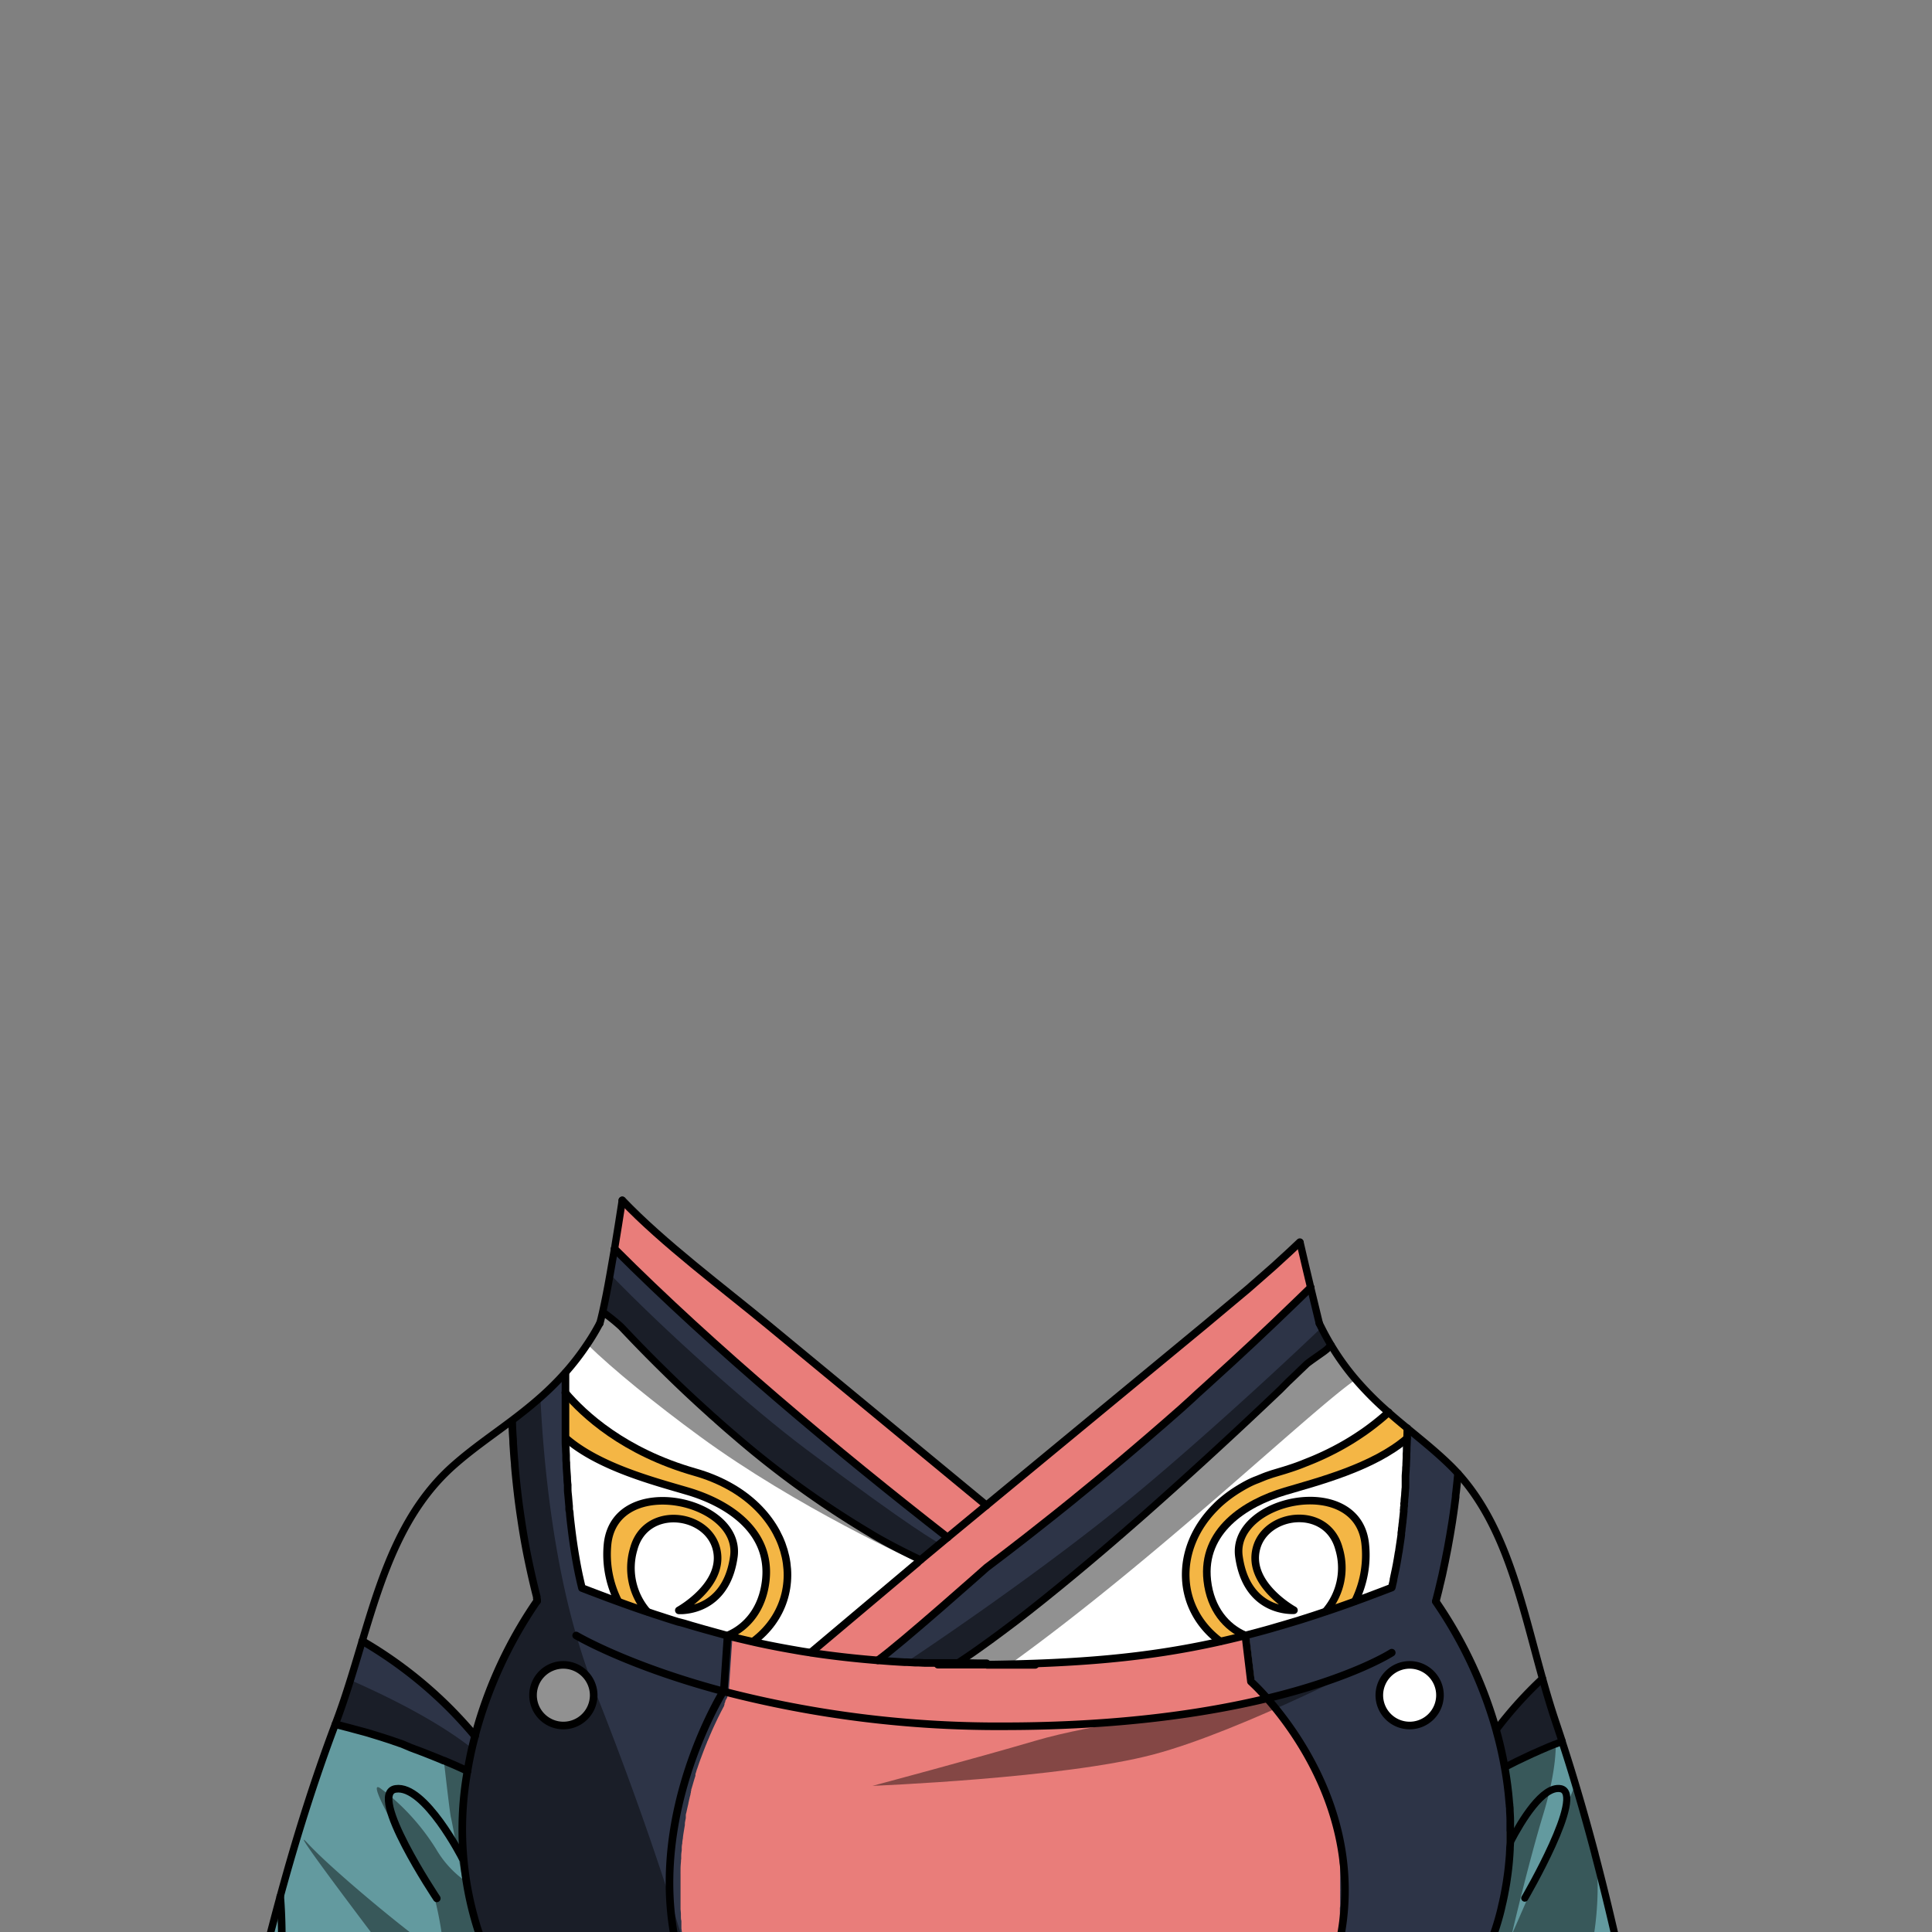 <svg xmlns="http://www.w3.org/2000/svg" viewBox="0 0 432 432">
  <rect x="0" y="0" width="432" height="432" fill="#808080" stroke="none"/>
  <defs>
    <style>.BUNTAI_OTTER_OUTFIT_BUNTAI_OTTER_OUTFIT_27_cls-1{isolation:isolate;}.BUNTAI_OTTER_OUTFIT_BUNTAI_OTTER_OUTFIT_27_cls-2{fill:#fff;}.BUNTAI_OTTER_OUTFIT_BUNTAI_OTTER_OUTFIT_27_cls-3{fill:#2d3447;}.BUNTAI_OTTER_OUTFIT_BUNTAI_OTTER_OUTFIT_27_cls-4{fill:#639a9f;}.BUNTAI_OTTER_OUTFIT_BUNTAI_OTTER_OUTFIT_27_cls-5{fill:#e97d7a;}.BUNTAI_OTTER_OUTFIT_BUNTAI_OTTER_OUTFIT_27_cls-6{fill:#f4b645;}.BUNTAI_OTTER_OUTFIT_BUNTAI_OTTER_OUTFIT_27_cls-10,.BUNTAI_OTTER_OUTFIT_BUNTAI_OTTER_OUTFIT_27_cls-7,.BUNTAI_OTTER_OUTFIT_BUNTAI_OTTER_OUTFIT_27_cls-8{fill:none;stroke:#000;stroke-linecap:round;stroke-linejoin:round;}.BUNTAI_OTTER_OUTFIT_BUNTAI_OTTER_OUTFIT_27_cls-7{stroke-width:1.7px;}.BUNTAI_OTTER_OUTFIT_BUNTAI_OTTER_OUTFIT_27_cls-8{stroke-width:1.59px;}.BUNTAI_OTTER_OUTFIT_BUNTAI_OTTER_OUTFIT_27_cls-9{opacity:0.43;mix-blend-mode:multiply;}.BUNTAI_OTTER_OUTFIT_BUNTAI_OTTER_OUTFIT_27_cls-10{stroke-width:1.64px;}</style>
  </defs>
  <g class="BUNTAI_OTTER_OUTFIT_BUNTAI_OTTER_OUTFIT_27_cls-1">
    <g id="outfit">
      <path class="BUNTAI_OTTER_OUTFIT_BUNTAI_OTTER_OUTFIT_27_cls-2" d="M126,372.27a6.84,6.84,0,1,1-6.77,6.84A6.81,6.81,0,0,1,126,372.27Z" />
      <path class="BUNTAI_OTTER_OUTFIT_BUNTAI_OTTER_OUTFIT_27_cls-3" d="M106.2,388.16v0s0,0,0,.05l0,.09h0a.64.64,0,0,1,0,.07,0,0,0,0,1,0,0h0c-.08.31-.16.63-.23.94a.19.19,0,0,0,0,.07c-.06.22-.11.44-.16.66s-.14.59-.2.88a1.83,1.83,0,0,0-.07.32c0,.18-.09.36-.13.55-.1.42-.18.85-.26,1.27a.27.27,0,0,0,0,.12,0,0,0,0,0,0,0h0a1.83,1.83,0,0,0-.07.32.59.59,0,0,0,0,.13.19.19,0,0,0,0,.07.51.51,0,0,0,0,.17,1.55,1.55,0,0,0,0,.21c-.12.59-.22,1.18-.32,1.77-.87-.41-1.76-.81-2.63-1.2l-.15-.07-2.5-1.07h-.12c-.54-.24-1.08-.47-1.63-.69s-.9-.37-1.35-.54l-.33-.13c-.48-.2-1-.39-1.45-.57s-1.08-.42-1.63-.61c-.26-.11-.52-.2-.79-.3-.66-.25-1.32-.49-2-.71l-.19-.07a2.65,2.65,0,0,0-.37-.12l-1.27-.44s0,0,0,0c-.63-.23-1.27-.43-1.91-.64l-.8-.26-.31-.1c-.93-.3-1.87-.59-2.8-.86l-.81-.23c-.9-.27-1.81-.52-2.7-.77l-1.59-.41-1.07-.28-.49-.13-.62-.15.15-.4c1.18-3.11,2.23-6.29,3.23-9.49.91-2.9,1.77-5.83,2.65-8.74a95.57,95.57,0,0,1,19.72,15.26Q103.59,385.06,106.2,388.16Z" />
      <path class="BUNTAI_OTTER_OUTFIT_BUNTAI_OTTER_OUTFIT_27_cls-3" d="M349.31,389.38h0c-.54.2-1.07.41-1.6.63l-.06,0q-1.38.54-2.73,1.14c-.45.19-.9.38-1.35.6-.61.25-1.21.53-1.8.81-.89.4-1.77.82-2.65,1.26s-1.74.87-2.61,1.32h0c-.1-.59-.21-1.18-.33-1.76s-.27-1.34-.42-2c-.08-.38-.17-.76-.26-1.14-.16-.7-.34-1.4-.52-2.09a.14.14,0,0,1,0-.06h0s0,0,0,0h0v0a.64.64,0,0,1,0-.07s0,0,0,0v0c0-.16-.08-.33-.13-.5l0-.13v0l0-.09a1,1,0,0,0,0-.12.06.06,0,0,1,0,0s0-.07,0-.1l-.05-.17a88.79,88.79,0,0,1,10.32-11.44c.93,3.33,1.91,6.63,3,9.86C348.38,386.56,348.85,388,349.31,389.38Z" />
      <path class="BUNTAI_OTTER_OUTFIT_BUNTAI_OTTER_OUTFIT_27_cls-4" d="M117.47,450.53H97l-2.24-3H56.73c1.85-7.87,3.81-15.7,5.94-23.49h0c3.52-12.92,7.51-25.71,12.23-38.26l.09-.25.28.07.34.08.49.13,1.07.28,1.59.41.22.07,2.48.7.81.23,2.8.86.31.1.8.26c.64.2,1.28.41,1.91.64,0,0,0,0,0,0l.64.21.31.11.69.24L90,390l2,.71c.27.1.53.19.79.3.87.32,1.75.66,2.62,1,.16,0,.31.12.46.18l.33.13c1,.4,2,.81,3,1.23h.12l2.5,1.07.15.07c.88.39,1.76.79,2.63,1.2h0c-.17,1-.33,2.1-.46,3.15,0,.28-.07.55-.1.83-.1.81-.19,1.62-.25,2.44q-.16,1.78-.24,3.57c0,.15,0,.3,0,.45-.06,1.34-.07,2.69,0,4,0,.35,0,.69,0,1s0,.73,0,1.1,0,.72,0,1.07.06,1,.1,1.48c0,.06,0,.12,0,.18,0,.34.06.67.09,1,.06.77.15,1.54.25,2.31,0,.34.09.68.14,1,.13,1,.3,2,.5,3,.07.41.15.83.24,1.25s.19.92.3,1.37c.14.63.29,1.25.45,1.87l.36,1.34q.38,1.32.81,2.64c.29.88.6,1.75.93,2.62.14.37.28.74.44,1.1,0,.09.07.18.11.27l.37.91c.14.3.27.59.4.89s.14.29.2.43.25.56.39.84a3,3,0,0,0,.18.36,3,3,0,0,0,.15.31,6.45,6.45,0,0,0,.29.59,2,2,0,0,0,.13.25l.45.86.07.14c.22.41.45.82.68,1.23s.57,1,.88,1.5l.21.35,0,.08c.46.74.94,1.48,1.43,2.2a3,3,0,0,0,.2.29c.15.23.31.46.48.68l.32.45,0,.06c.37.51.75,1,1.13,1.5S117.07,450.05,117.47,450.53Z" />
      <path class="BUNTAI_OTTER_OUTFIT_BUNTAI_OTTER_OUTFIT_27_cls-4" d="M364.42,447.57h-12a31.35,31.35,0,0,1-1.34,3H323.7c.18-.21.35-.43.53-.65s.35-.43.51-.65l.68-.88.14-.18.44-.61a3.43,3.43,0,0,0,.24-.33l.27-.37c.17-.23.33-.47.49-.71q1.44-2.1,2.7-4.34c.13-.24.27-.47.39-.71.26-.47.5-.93.74-1.4a59.31,59.31,0,0,0,2.46-5.45c.18-.46.36-.92.52-1.39.1-.24.18-.48.26-.72s.23-.66.34-1,.28-.88.41-1.32c.05-.16.1-.33.16-.49l0-.11v0a.19.19,0,0,1,0-.07v0l0-.11c.08-.26.15-.52.22-.78l0-.05s0,0,0-.06c.05-.17.1-.34.14-.51s0-.09,0-.14h0c.07-.24.12-.47.18-.71s.13-.49.18-.73.17-.69.24-1c0,0,0-.05,0-.07a.15.15,0,0,0,0-.06v0h0a.06.06,0,0,1,0,0s0,0,0,0a0,0,0,0,0,0,0s0,0,0,0,0,0,0,0h0s0,0,0,0h0v0s0,0,0-.06v0a1,1,0,0,0,0-.17.7.7,0,0,0,0-.14c0-.13.06-.26.08-.39s.08-.37.11-.55c0,0,0,0,0,0a.36.36,0,0,1,0-.1.09.09,0,0,1,0-.05h0c0-.2.08-.41.11-.61v0h0a0,0,0,0,1,0,0c0-.05,0-.1,0-.16h0s0-.06,0-.09a.19.19,0,0,1,0-.08s0,0,0-.06,0,0,0,0h0s0-.05,0-.08a2.21,2.21,0,0,0,0-.25s0,0,0-.06a.22.22,0,0,0,0-.08v0a2.74,2.74,0,0,0,0-.28.28.28,0,0,0,0-.09.19.19,0,0,0,0-.08c0-.19.07-.4.1-.6s.07-.43.1-.65l.12-.89c0-.26.07-.52.1-.78v0h0a.25.25,0,0,0,0-.08,1.64,1.64,0,0,0,0-.22,1.07,1.07,0,0,0,0-.25.88.88,0,0,0,0-.16l.06-.6a0,0,0,0,1,0,0h0c0-.37.07-.75.09-1.12v-.05s0,0,0-.06a0,0,0,0,0,0,0h0s0,0,0,0c0-.22,0-.44,0-.67,0-.06,0-.12,0-.19a1.34,1.34,0,0,0,0-.2l.06-1,.06-1.53c0-.8,0-1.61,0-2.41,0-.28,0-.55,0-.83s0-.31,0-.47a1.34,1.34,0,0,0,0-.2c0-.52,0-1,0-1.54,0-.17,0-.35,0-.53l-.06-1.07c0-.27,0-.53-.05-.79,0,0,0-.07,0-.1v-.09s0-.07,0-.11v-.06a.17.17,0,0,1,0-.07,1.49,1.49,0,0,0,0-.21,1.55,1.55,0,0,0,0-.22s0-.06,0-.09V403h0v-.09h0v0c0-.05,0-.09,0-.13-.05-.65-.11-1.28-.18-1.92,0,0,0-.07,0-.1,0-.22-.05-.45-.08-.67s-.05-.45-.08-.67c-.05-.43-.11-.85-.17-1.28,0-.15,0-.3-.07-.46-.08-.55-.17-1.11-.26-1.67,0-.26-.09-.53-.14-.79h0q1.31-.68,2.61-1.32c.88-.43,1.76-.85,2.65-1.26.59-.28,1.19-.56,1.8-.81.45-.22.9-.41,1.35-.6q1.35-.6,2.73-1.14l.06,0c.53-.23,1.06-.44,1.6-.64h0l0,.09q1.47,4.49,2.82,9c1.61,5.34,3.11,10.71,4.54,16.12v.07C359.57,425.54,362.09,436.53,364.42,447.57Z" />
      <path class="BUNTAI_OTTER_OUTFIT_BUNTAI_OTTER_OUTFIT_27_cls-2" d="M315.2,372.27a6.84,6.84,0,1,1-6.78,6.84A6.81,6.81,0,0,1,315.2,372.27Z" />
      <path class="BUNTAI_OTTER_OUTFIT_BUNTAI_OTTER_OUTFIT_27_cls-5" d="M300.74,422.69c0,.48,0,.95,0,1.42q0,1.75-.21,3.54c0,.42-.08.84-.13,1.26-.1.83-.21,1.68-.34,2.52,0,0,0,0,0,.05-.06.42-.14.86-.22,1.29s-.13.68-.2,1-.14.71-.23,1.06c-.2,1-.45,1.91-.71,2.87-.07.29-.16.56-.24.84a61.4,61.4,0,0,1-2.84,7.74c-.18.41-.35.81-.55,1.22-.54,1.15-1.12,2.33-1.75,3.5-.18.33-.35.67-.54,1-.37.66-.75,1.33-1.16,2-.19.34-.4.67-.61,1-.3.5-.61,1-.93,1.49l-.83,1.26c-.55.84-1.14,1.68-1.76,2.54-.43.58-.86,1.17-1.31,1.76-1.09,1.43-2.24,2.87-3.48,4.32a25.32,25.32,0,0,1-5.67,4.44c-15.55.94-35.43-.07-57-2.85-14.87,3.39-30.16,3.94-43.36,3.34a66.45,66.45,0,0,1-7.49-4.93L167.81,465c-.45-.47-.88-.92-1.3-1.38s-.83-.9-1.22-1.36a64.8,64.8,0,0,1-6.45-8.64c-.26-.42-.52-.85-.77-1.28s-.45-.76-.66-1.14a59,59,0,0,1-4.45-10c-.12-.34-.23-.69-.34-1,0-.07-.05-.15-.07-.23-.11-.35-.22-.7-.32-1a61.33,61.33,0,0,1-2-9.64l-.06-.61c0-.21-.06-.41-.08-.62s0-.32,0-.48c-.05-.44-.09-.88-.13-1.32-.06-.85-.11-1.69-.15-2.54v-.09c0-.89-.05-1.78-.05-2.66,0-.69,0-1.37,0-2.06a.09.09,0,0,0,0-.07c0-.67.05-1.35.09-2s.08-1.36.15-2,.12-1.35.2-2,.16-1.31.24-2,.19-1.29.29-1.94.2-1.16.31-1.74a85.79,85.79,0,0,1,2.18-9c.16-.55.33-1.1.5-1.63s.33-1.06.51-1.58.35-1,.53-1.52l.53-1.46c.18-.48.36-.95.54-1.4a91.67,91.67,0,0,1,4.74-10.28c.12-.21.23-.41.34-.59.41-.74.71-1.24.86-1.5l.11-.18.84-12.31q2.85.72,5.66,1.35c4.38,1,8.68,1.78,13,2.44,4.9.74,9.82,1.3,14.89,1.71q3.14.26,6.37.43l.27,0c3.51.2,7.13.34,10.88.44l-.23.14,0,0h.87c2.09,0,4.14,0,6.14,0a.54.54,0,0,1,.18,0s0,0,0,0c1.74,0,3.44-.06,5.12-.09,17.41-.39,31.71-1.65,47-5.08,1.86-.42,3.75-.87,5.65-1.35L279.71,376l.06.06.16.15a.5.5,0,0,1,.11.1l.13.14a3.26,3.26,0,0,1,.34.32l.2.2c.39.39.89.89,1.46,1.5.11.13.24.26.36.39s.27.3.4.46l.36.39c.19.21.37.44.58.67.35.4.7.83,1.09,1.29l.31.38c1.24,1.53,2.61,3.35,4,5.41.24.36.48.72.72,1.1q1.47,2.25,2.88,4.83c.24.43.47.87.7,1.32a64.69,64.69,0,0,1,3.22,7.16c.12.29.23.59.33.89a.5.5,0,0,1,.05.13c.11.29.21.57.31.86.21.59.4,1.18.58,1.78.05.14.08.27.12.4.18.56.34,1.13.49,1.7a.89.89,0,0,1,.06.2c.18.66.34,1.32.5,2s.31,1.41.45,2.13c.09.38.15.76.22,1.14a5.93,5.93,0,0,1,.1.63c.2,1.15.35,2.32.46,3.51.05.47.1.95.12,1.43,0,.17,0,.35,0,.52,0,.52.07,1.05.08,1.59S300.74,422.05,300.74,422.69Z" />
      <path class="BUNTAI_OTTER_OUTFIT_BUNTAI_OTTER_OUTFIT_27_cls-3" d="M337.77,408.6c0-.15,0-.31,0-.47a1.34,1.34,0,0,0,0-.2c0-.23,0-.47,0-.7a2.71,2.71,0,0,0,0-.29v0c0-.17,0-.34,0-.52s0-.35,0-.53l-.06-1.07c0-.27,0-.53-.05-.79,0,0,0-.07,0-.1v-.2s0,0,0-.06a.17.17,0,0,1,0-.07,1.49,1.49,0,0,0,0-.21,1.79,1.79,0,0,0,0-.23V403h0s0-.07,0-.1v0c0-.05,0-.09,0-.13-.05-.65-.11-1.28-.18-1.92v-.09l-.09-.68c0-.22-.05-.45-.08-.67-.07-.57-.15-1.14-.23-1.71v0c-.09-.56-.17-1.12-.26-1.68,0-.27-.1-.53-.14-.79-.11-.59-.22-1.18-.34-1.76-.07-.4-.16-.79-.24-1.19-.18-.85-.37-1.7-.58-2.54-.08-.34-.17-.68-.26-1s-.08-.35-.12-.5a.14.14,0,0,1,0-.06h0s0,0,0,0a.06.06,0,0,1,0,0s0,0,0-.05a0,0,0,0,0,0,0h0v0h0v0c0-.16-.08-.33-.13-.5l0-.13v0l0-.09a1,1,0,0,0,0-.12V387a.16.16,0,0,1,0-.09l-.05-.17c-.23-.82-.47-1.63-.72-2.44-.12-.41-.25-.81-.38-1.22l-.18-.52a1.46,1.46,0,0,0-.07-.19c-.05-.16-.1-.32-.16-.48-.3-.89-.62-1.78-.94-2.66-.17-.47-.35-.93-.53-1.38s-.34-.85-.51-1.27c-.25-.64-.52-1.27-.8-1.9-.16-.39-.33-.77-.5-1.15q-1.23-2.79-2.66-5.5c-.33-.61-.66-1.23-1-1.84s-.66-1.2-1-1.79c-.23-.39-.46-.79-.7-1.18-.4-.67-.8-1.33-1.22-2-.25-.41-.51-.81-.78-1.21-.44-.69-.9-1.36-1.36-2,.21-.78.4-1.57.6-2.37.09-.34.17-.7.25-1.05,0-.16.08-.31.11-.46.16-.68.32-1.35.47-2,.22-1,.43-2,.63-3s.41-2,.59-3q.54-2.91,1-5.82l.12-.83c.06-.34.1-.67.15-1s.13-.9.19-1.34c.1-.8.21-1.59.31-2.4l0-.27c0-.28.07-.56.1-.84.09-.79.18-1.56.25-2.34.06-.52.12-1.05.16-1.58,0-.06,0-.13,0-.2-.62-.69-1.27-1.37-1.94-2-3-2.92-6.21-5.48-9.42-8.13q0,1.11-.06,2.25c0,.71-.05,1.43-.08,2.14,0,.44,0,.87-.05,1.32,0,.28,0,.56,0,.84l-.06,1.37c0,.27,0,.54-.05.81,0,.64-.07,1.28-.11,1.91,0,.09,0,.17,0,.26l0,.55c0,.19,0,.38,0,.58l0,.42c0,.17,0,.34,0,.51s0,.46-.05.69c0,.05,0,.1,0,.15l-.06.76c0,.43-.07.86-.11,1.29s0,.58-.07.86,0,.29,0,.44,0,.29-.05.44l-.09.87c0,.22,0,.44-.07.66a1.5,1.5,0,0,1,0,.22l0,.28a1.49,1.49,0,0,1,0,.21l-.09.86v0c0,.17,0,.33-.05.49l-.06.48c0,.27-.07.55-.1.82a.09.09,0,0,0,0,.05c0,.3-.07.6-.11.9,0,.13,0,.26,0,.39-.09.68-.18,1.36-.28,2h0l-.12.81-.09.59c0,.21-.07.43-.11.64s-.09.58-.14.86-.09.58-.15.86c-.08.49-.17,1-.27,1.46l-.15.8h0c0,.27-.11.53-.17.8s-.1.52-.16.78c0,.11-.05.22-.07.33h0a1.16,1.16,0,0,1,0,.18c-.09.42-.19.84-.29,1.25,0,.15-.06.29-.1.43h0l-2,.77c-2,.76-3.92,1.49-5.83,2.18h0l-1.66.61c-1.1.4-2.2.78-3.28,1.15l-1.6.54h0l-1.38.47-1.83.61-3.13,1-3,.9c-1,.3-2,.58-2.91.85s-1.92.54-2.87.8l-2.83.75h0l.42,3.44.83,6.88h0l0,0,.08.08.12.1h0l.06.06s0,0,0,0l0,0,0,0v0l0,0h0l.18.17.13.14.09.08h0l.06.06s0,0,0,0l0,0c.07.07.15.14.22.22l0,0,.06.05.1.11.09.1h0l.14.15.06.06.07.08a3.26,3.26,0,0,1,.31.33h0l.05.05.64.7h0l.09.1.15.17c.05.06.11.12.16.19h0l.15.17.17.2h0l.4.44,0,0,.15.16.26.32.26.32h0l.15.19c.13.15.27.31.4.48l.14.18h0l.08.1,0,0a.18.18,0,0,0,0,.07h0l.05.06h0l.26.32.07.09a.34.34,0,0,1,.08.09h0l.07.09,0,0c.09.1.17.21.25.31l.13.18,0,.05.18.23.27.36,0,0,.32.44c.35.47.71.95,1.07,1.46l.05.07,0,.06.14.2h0c.06.07.11.15.17.23l0,.05h0l.07.1h0l.1.12.52.77c.12.18.24.36.35.54a.61.61,0,0,0,.07.1l.08.13c.36.56.74,1.14,1.11,1.74l.16.27a2.49,2.49,0,0,1,.2.32c.07.11.13.22.19.33s.15.24.22.36l0,0v0l.44.76,0,0h0a.3.3,0,0,0,0,.08c.1.19.21.37.31.55s.16.28.23.42h0a.94.94,0,0,1,.12.22h0a2.12,2.12,0,0,0,.11.21c.14.25.27.51.42.77a3.41,3.41,0,0,1,.17.33c.28.56.57,1.12.85,1.7h0c0,.07.07.15.11.23a.58.58,0,0,1,.05.11l.11.24c.08.15.15.31.22.47a2.56,2.56,0,0,1,.11.24l.21.45h0l.12.28a.3.3,0,0,1,0,.1,0,0,0,0,0,0,0l.07.15a0,0,0,0,1,0,0,.05.05,0,0,1,0,0v0a.25.25,0,0,1,0,.07l.21.48s0,0,0,0l.06.15a.08.08,0,0,1,0,.05c.06.13.11.26.16.39v0h0c.29.68.56,1.38.83,2.09l.05.12a.19.19,0,0,0,0,.07l.21.58h0l0,.06h0a.14.14,0,0,1,0,.06h0a1.22,1.22,0,0,1,.07.17l0,.12.15.43.42,1.25a2.25,2.25,0,0,0,.08.24l.15.51c.11.34.21.68.31,1s.19.65.27,1h0a.25.25,0,0,1,0,.07c0,.06,0,.13,0,.19s.1.34.14.52l0,.1a1.8,1.8,0,0,1,.05.19c0,.06,0,.13.05.2s0,.05,0,.06a.85.85,0,0,0,0,.17s0,0,0,.05,0,0,0,.05a1.42,1.42,0,0,1,.05.22,2,2,0,0,1,.05.24s0,0,0,0h0a.36.36,0,0,1,0,.1h0c0,.12.06.23.08.34s0,.22.07.34l0,.12a.13.13,0,0,0,0,.06s0,0,0,0c.06.24.11.47.15.71a.36.36,0,0,1,0,.1v0a2.74,2.74,0,0,1,.05.28h0a.19.19,0,0,1,0,.07c0,.13.05.26.07.39a.15.15,0,0,1,0,.07,51510534163.45,51510534163.45,0,0,0,0,.06c0,.1,0,.19.05.28s0,0,0,.07.05.27.07.4a2.34,2.34,0,0,1,0,.26v0s0,.06,0,.09c0,.29.09.58.13.87s.06.39.08.58a.2.2,0,0,1,0,.07h0v0s0,.07,0,.1,0,0,0,0,0,.23,0,.35,0,.26.05.39l0,.21.06.57s0,.08,0,.13a1.23,1.23,0,0,1,0,.19c0,.45.08.91.11,1.37v.06a.59.59,0,0,1,0,.13c0,.21,0,.42,0,.62,0,0,0,0,0,0s0,0,0,0,0,0,0,0h0a.76.76,0,0,1,0,.15s0,0,0,0v0h0s0,0,0,0v0h0l0,.64c0,.19,0,.37,0,.56s0,.29,0,.43a0,0,0,0,1,0,.05,0,0,0,0,1,0,0h0s0,0,0,0,0,0,0,0h0v0h0s0,0,0,0h0v.15c0,.51,0,1,0,1.52,0,.24,0,.48,0,.71a3.62,3.62,0,0,1,0,.46c0,.14,0,.28,0,.42v.12a.86.86,0,0,0,0,.16.61.61,0,0,1,0,.14c0,.13,0,.27,0,.4a2.62,2.62,0,0,0,0,.28h0a.34.34,0,0,1,0,.1c0,.12,0,.24,0,.35s0,.13,0,.19,0,.38,0,.58a.76.76,0,0,1,0,.15c0,.05,0,.11,0,.16,0,.21,0,.42-.06.62a.41.41,0,0,1,0,.11v.09a.31.31,0,0,0,0,.1h0v.09a1,1,0,0,1,0,.23V429c0,.22-.05.43-.08.65,0,0,0,0,0,0s0,.08,0,.12,0,.27,0,.4a0,0,0,0,0,0,0,.59.59,0,0,0,0,.14l-.06.44a2.51,2.51,0,0,1,0,.27l-.06.39v0h0a.34.34,0,0,1,0,.1l-.09.55a2.07,2.07,0,0,0,0,.22v0c0,.14-.06.27-.08.4l-.15.79h0v0a.2.2,0,0,1,0,.07h0s0,0,0,0,0,.05,0,.08l-.06.31-.09.4-.06.29c-.07.32-.14.64-.22,1,0,.13-.06.26-.09.4a.74.74,0,0,0,0,.14c0,.09-.05.19-.07.28l-.18.68,0,.12-.12.45a2.17,2.17,0,0,0-.07.24l0,.09,0,.13a.06.06,0,0,1,0,0c-.1.37-.21.75-.33,1.12v0a.08.08,0,0,1,0,.05.29.29,0,0,0,0,.09c-.17.56-.36,1.12-.55,1.68,0,.07-.05.13-.07.19l0,.09h0c-.06.18-.13.37-.2.56l-.09.26-.12.34-.18.47a.47.47,0,0,1-.06.15c0,.05,0,.09-.05.14-.4,1-.83,2.08-1.3,3.13l-.09.19a1.42,1.42,0,0,1-.08.18l-.21.46a.61.61,0,0,1-.07.14c-.12.27-.25.53-.38.8s-.36.76-.56,1.14l-.16.33a2,2,0,0,1-.11.2l-.44.85-.06.12,0,0a.09.09,0,0,1,0,.06l-.53,1c-.16.3-.33.6-.5.9l0,0-.62,1.06-.24.41c-.3.49-.6,1-.91,1.47l-.37.57c-.34.53-.69,1.07-1.06,1.6l-.2.3-.08.12-.34.51h0l0,.06-.41.58c-.07.1-.15.2-.22.31s-.15.2-.22.31h0l-.09.12a1.33,1.33,0,0,1-.14.19l-.09.14s0,0,0,0l0,0-.06.07c-.23.32-.47.63-.71.95l-.18.23-.24.32c-.4.53-.81,1.05-1.24,1.58a3.76,3.76,0,0,1-.25.31l-.11.14a.75.75,0,0,1-.12.14,1.25,1.25,0,0,1-.15.19l-.46.56-.45.55-.46.54a25.05,25.05,0,0,1-5.67,4.44c1-.06,2-.13,2.93-.21l1-.08.56-.05c.8-.07,1.58-.14,2.35-.23H284l.86-.1,1.85-.23q2.76-.36,5.23-.84l1.11-.22c.79-.16,1.57-.34,2.31-.52l1.35-.35.22-.06c.36-.1.72-.2,1.06-.31s.55-.16.82-.26c.58-.18,1.14-.37,1.68-.58.34-.12.68-.26,1-.39.55-.2,1.09-.39,1.62-.61l1.36-.55c.44-.19.87-.38,1.3-.59l.69-.33.69-.35c1.14-.57,2.26-1.2,3.36-1.88l.46-.27,1.11-.72.75-.51c.84-.58,1.66-1.18,2.47-1.81.46-.36.92-.74,1.37-1.11l.47-.41.47-.41c.35-.31.69-.61,1-.93s.63-.59.94-.9.72-.68,1.06-1l.16-.17c.32-.33.63-.65.93-1h0l0,0c.34-.37.67-.73,1-1.11s.65-.74,1-1.13h0c.18-.21.36-.43.52-.65s.24-.28.35-.42h0c.06-.07.11-.15.16-.22.24-.29.46-.58.68-.88l.14-.18c.16-.2.31-.4.46-.61l.23-.32c.09-.13.18-.25.26-.38s.33-.47.49-.71c.43-.62.84-1.26,1.24-1.9.1-.16.21-.32.31-.49q.7-1.14,1.35-2.31l.19-.35c.25-.46.5-.93.74-1.4s.42-.82.62-1.24.35-.73.52-1.1l.41-.92a1.22,1.22,0,0,0,.07-.17,3.79,3.79,0,0,0,.18-.42,2,2,0,0,0,.1-.21l.06-.16c.17-.4.34-.81.5-1.23s.35-.92.52-1.39c.09-.24.18-.48.26-.72s.23-.66.34-1,.28-.88.41-1.32c.05-.16.1-.33.16-.49l0-.11v0a.19.19,0,0,1,0-.07v0l0-.11,0-.13c.07-.21.13-.43.19-.65l0-.05s0,0,0-.06c.05-.17.1-.34.14-.51s0-.09,0-.14h0c.07-.24.12-.47.18-.71s.13-.49.18-.73.17-.69.24-1c0,0,0-.05,0-.07a.15.15,0,0,0,0-.06v0h0a.06.06,0,0,1,0,0s0,0,0,0a0,0,0,0,0,0,0s0,0,0,0,0,0,0,0h0s0,0,0,0h0a0,0,0,0,0,0,0s0-.05,0-.07v0a1,1,0,0,0,0-.17.7.7,0,0,0,0-.14c0-.13.06-.26.08-.39s.08-.37.11-.55c0,0,0,0,0,0a.36.36,0,0,1,0-.1.09.09,0,0,1,0-.05h0a.06.06,0,0,0,0,0c0-.19.08-.38.11-.56v0h0a0,0,0,0,1,0,0c0-.05,0-.1,0-.16h0s0-.06,0-.09a.19.19,0,0,1,0-.08s0,0,0-.06,0,0,0,0h0s0-.05,0-.08l0-.22h0s0,0,0,0,0,0,0-.06a.22.22,0,0,0,0-.08v-.06l0-.2a0,0,0,0,0,0,0h0a.28.28,0,0,0,0-.09.19.19,0,0,0,0-.08c0-.19.07-.4.1-.6s.07-.43.1-.65l.12-.89c0-.26.07-.52.1-.78h0V418l0-.23a1.07,1.07,0,0,0,0-.25.88.88,0,0,0,0-.16c0-.21.05-.41.06-.61,0,0,0,0,0,0h0c0-.37.07-.75.09-1.12v-.05s0,0,0-.06a0,0,0,0,0,0,0s0,0,0,0h0s0,0,0,0c0-.22,0-.44,0-.67,0-.06,0-.12,0-.19a1.34,1.34,0,0,0,0-.2l.06-1,.06-1.53c0-.8,0-1.61,0-2.41C337.78,409.15,337.78,408.88,337.77,408.6Zm-27.33-34.35a5.48,5.48,0,0,1,.91-.76,1.37,1.37,0,0,1,.2-.13h0a.08.08,0,0,1,.06,0s0,0,0,0l0,0a1.64,1.64,0,0,1,.28-.16l.3-.15a1.92,1.92,0,0,1,.29-.14,4.75,4.75,0,0,1,.63-.23,1.68,1.68,0,0,1,.32-.09l.17,0a1.4,1.4,0,0,1,.28-.06,3.47,3.47,0,0,1,.55-.08,4.79,4.79,0,0,1,1.38,0,5.42,5.42,0,0,1,1.33.27,4.62,4.62,0,0,1,.62.23,1.38,1.38,0,0,1,.3.14l.21.11a.55.55,0,0,1,.15.08,4.34,4.34,0,0,1,.46.28,3.72,3.72,0,0,1,.45.33,4.59,4.59,0,0,1,.41.36,1.8,1.8,0,0,1,.2.19,3,3,0,0,1,.34.38,3.57,3.57,0,0,1,.3.38,2.73,2.73,0,0,1,.21.3,3.14,3.14,0,0,1,.24.39l.15.3.1.19a3,3,0,0,1,.22.56.31.31,0,0,1,.05.12s0,0,0,0l.08.26a0,0,0,0,1,0,0s0,0,0,.05a1.67,1.67,0,0,1,.08.32s0,0,0,0a1.65,1.65,0,0,1,.06.32.06.06,0,0,1,0,.07,4,4,0,0,1,.08.78c0,.1,0,.21,0,.32s0,.44,0,.66a6.27,6.27,0,0,1-.27,1.37,6.5,6.5,0,0,1-.22.62,6.32,6.32,0,0,1-.57,1.06l-.09.14a1.27,1.27,0,0,1-.13.19.31.31,0,0,1-.07.09l0,0a3.76,3.76,0,0,1-.25.31,2.82,2.82,0,0,1-.33.36,6.68,6.68,0,0,1-4.79,2,6.82,6.82,0,0,1-6.78-6.85,5.37,5.37,0,0,1,0-.7,5.77,5.77,0,0,1,.09-.6,1.17,1.17,0,0,1,.05-.2s0-.06,0-.09a4.58,4.58,0,0,1,.28-.91c.08-.18.15-.36.24-.54a2.86,2.86,0,0,1,.3-.54l.06-.09.11-.18a4.3,4.3,0,0,1,.42-.56,3,3,0,0,1,.29-.32Z" />
      <path class="BUNTAI_OTTER_OUTFIT_BUNTAI_OTTER_OUTFIT_27_cls-3" d="M176,471l-.67-.39-.26-.15-.41-.24-.65-.42-.28-.18c-.76-.48-1.49-1-2.13-1.42l-.26-.19-.26-.17-1.52-1.11-.16-.12-.16-.11,0,0,0,0-1-1c-.35-.35-.69-.7-1-1.06a3.61,3.61,0,0,1-.33-.35l-.06-.06-.12-.14a.49.49,0,0,1-.12-.13l-.62-.67h0l-.07-.07,0,0-.2-.22,0,0h0l0,0h0v0h0v0l0,0h0l0,0-.65-.75-.12-.13a.13.13,0,0,1-.05-.06l-.06-.08-.24-.28h0s0,0,0,0v0h0l-.1-.12h0l0,0h0l-.35-.43-.78-1,0-.05c-.91-1.14-1.75-2.29-2.53-3.44a5.39,5.39,0,0,1-.33-.5l-.09-.13-.09-.13h0c-.11-.15-.21-.31-.31-.47s-.31-.46-.45-.7l0,0a1.5,1.5,0,0,1-.15-.23l0-.06-.15-.24c-.19-.3-.37-.59-.53-.88a3.38,3.38,0,0,1-.24-.41l-.18-.3v0h0s0,0,0-.05c-.12-.19-.22-.38-.32-.57h0l0,0s0,0,0-.05h0a.09.09,0,0,1,0-.06l0-.06,0,0a2.12,2.12,0,0,1-.11-.21l-.08-.13c-.13-.22-.24-.43-.35-.65h0a1.71,1.71,0,0,1-.13-.23l-.12-.24a1.07,1.07,0,0,1-.09-.19.05.05,0,0,1,0,0h0a0,0,0,0,1,0,0,2,2,0,0,1-.1-.21l0-.06h0a.75.75,0,0,1-.07-.12c-.06-.12-.12-.23-.17-.35s-.25-.51-.37-.76a1.3,1.3,0,0,1-.08-.17c-.12-.24-.23-.47-.33-.71s-.19-.4-.27-.6a.09.09,0,0,1,0-.06,2.72,2.72,0,0,1-.11-.25,1,1,0,0,1-.09-.21.47.47,0,0,1-.06-.15,1.22,1.22,0,0,0-.07-.17l-.09-.2h0l0-.08v0a0,0,0,0,0,0,0h0s0,0,0,0h0a.36.36,0,0,1,0-.09.19.19,0,0,1,0-.08h0a.06.06,0,0,0,0,0,0,0,0,0,0,0,0s0,0,0,0a0,0,0,0,0,0,0s0,0,0,0l0,0a.37.37,0,0,1,0-.11,2.15,2.15,0,0,1-.13-.32h0c-.06-.15-.12-.3-.17-.45s-.13-.34-.19-.5l0,0a.1.1,0,0,1,0-.07.14.14,0,0,1,0-.1s0,0,0,0a1.09,1.09,0,0,1-.09-.23l0-.06s0,0,0,0a0,0,0,0,1,0,0,.16.16,0,0,1,0-.09h0l0-.08a.88.88,0,0,1,0-.15,1.43,1.43,0,0,1-.09-.27c-.06-.14-.11-.29-.16-.43s-.09-.24-.13-.37a.74.74,0,0,1,0-.14.64.64,0,0,1-.06-.18.07.07,0,0,1,0-.06l-.06-.19-.06-.17q-.34-1-.63-2.07c-.08-.23-.14-.46-.2-.7s-.11-.39-.15-.58a.74.74,0,0,1,0-.14l0-.14a1.42,1.42,0,0,0,0-.16.94.94,0,0,1,0-.16.43.43,0,0,0,0-.05h0a.86.86,0,0,1-.06-.23.85.85,0,0,1,0-.17.14.14,0,0,1,0-.07.17.17,0,0,1,0-.07l-.06-.23s0,0,0,0a.57.57,0,0,1,0-.14,1.28,1.28,0,0,0-.06-.23s0-.09,0-.13a.15.15,0,0,1,0-.07.09.09,0,0,1,0-.05v0c0-.2-.1-.42-.14-.63a3,3,0,0,1-.07-.32l0-.17c0-.08,0-.16-.05-.23s-.08-.38-.12-.57a.11.11,0,0,0,0,0,.17.17,0,0,0,0-.07,2,2,0,0,1,0-.24,0,0,0,0,0,0,0h0v-.05a0,0,0,0,1,0,0,.13.13,0,0,1,0-.06.09.09,0,0,1,0-.05,0,0,0,0,1,0,0s0,0,0,0,0,0,0-.07h0s0,0,0-.06l-.09-.52h0a.43.43,0,0,1,0-.11.29.29,0,0,1,0-.09.28.28,0,0,1,0-.09.11.11,0,0,1,0,0l-.06-.38a.78.78,0,0,1,0-.14c0-.12,0-.23,0-.35a.09.09,0,0,0,0-.05.11.11,0,0,1,0-.05l-.12-.85v-.07l0-.22s0-.09,0-.13,0,0,0-.06a1,1,0,0,1,0-.16s0,0,0,0a1.49,1.49,0,0,1,0-.21v0a.11.11,0,0,1,0-.05.13.13,0,0,1,0-.06v0h0s0,0,0,0a.09.09,0,0,1,0-.05c0-.14,0-.27,0-.41s0-.31-.05-.47-.05-.45-.06-.67c0-.06,0-.12,0-.18s0-.12,0-.18h0c0-.1,0-.19,0-.28,0-.38-.06-.75-.08-1.13a.76.76,0,0,1,0-.15l0-.6c0-.22,0-.44,0-.65v-.12c0-.2,0-.4,0-.6v-.21c0-.17,0-.34,0-.51s0-.31,0-.46c0-.31,0-.61,0-.92s0-.61,0-.92V420h0v0s0,0,0,0,0,0,0,0,0-.06,0-.08h0a0,0,0,0,1,0,0h0a0,0,0,0,1,0,0h0s0,0,0,0,0,0,0,0a0,0,0,0,1,0,0s0,0,0,0v-.34h0v-.1c0-.08,0-.17,0-.25v-.19a2.81,2.81,0,0,1,0-.29,2.09,2.09,0,0,1,0-.25c0-.1,0-.2,0-.3a0,0,0,0,1,0,0c0-.11,0-.22,0-.34,0-.56.06-1.12.1-1.68,0-.17,0-.34.05-.51h0c0-.1,0-.21,0-.32a2.11,2.11,0,0,1,0-.25c0-.06,0-.11,0-.17,0-.41.07-.81.12-1.21,0-.17,0-.34,0-.51q0-.51.12-1v-.08a.08.08,0,0,1,0,0c0-.39.09-.79.15-1.18,0,0,0,0,0-.08s0-.06,0-.09,0,0,0,0h0v0l.06-.43c.06-.42.13-.84.2-1.26s.11-.66.17-1a2.56,2.56,0,0,1,0-.27c0-.07,0-.13,0-.2.06-.37.13-.73.21-1.09a.45.45,0,0,1,0-.16s0,0,0-.07l0-.08a.14.14,0,0,1,0-.07.43.43,0,0,1,0-.05,1.85,1.85,0,0,1,0-.23c0-.2.08-.41.13-.61q.21-1,.45-2c0-.1,0-.2.07-.31h0a.08.08,0,0,1,0,0,.29.29,0,0,1,0-.09c.06-.27.13-.54.2-.81,0,0,0,0,0-.05a2,2,0,0,1,.09-.35s0,0,0,0,.07-.29.11-.43l0-.09c0-.1.05-.21.08-.31s0-.12,0-.17v0c0-.09.05-.18.08-.27a.56.56,0,0,0,0-.12c0-.17.09-.34.14-.5s0-.15.06-.23l.24-.83c.16-.55.33-1.1.5-1.64v0h0s0-.08,0-.12,0,0,0-.06l0,0,0-.05a.65.65,0,0,1,0-.13c.06-.2.13-.4.2-.59a.14.14,0,0,1,0-.06v0l.1-.31c0-.05,0-.09.05-.13l.24-.71c.07-.2.13-.39.2-.58.15-.43.3-.85.46-1.26l.16-.43c.18-.48.35-.94.53-1.4l.27-.69.06-.16.21-.5a3.05,3.05,0,0,1,.13-.32c0-.11.09-.23.14-.34s.08-.2.13-.3a1.54,1.54,0,0,1,.08-.19l.06-.14c.08-.21.17-.41.25-.61h0c.06-.14.12-.29.19-.43s.09-.21.13-.31c.41-.92.81-1.79,1.19-2.58a1.11,1.11,0,0,0,.07-.16c.08-.15.15-.3.22-.45l.06-.12.12-.23.44-.89.22-.41.05-.1.25-.48h0l0,0c.08-.14.15-.28.22-.42s0,0,0,0,0,0,0-.06h0a.2.2,0,0,0,0-.08l.07-.11,0-.11h0l0-.06a.59.59,0,0,0,0-.08l.09-.17h0s0,0,0-.05l.09-.15,0-.06h0a.16.16,0,0,1,0-.07l0,0,0-.08c.11-.2.22-.38.31-.55a1.51,1.51,0,0,0,.12-.2s0,0,0-.06h0l0-.07a0,0,0,0,0,0,0l.05-.07.19-.32a.28.28,0,0,1,0-.08.28.28,0,0,0,.05-.09h0l.84-12.31c-.88-.23-1.76-.46-2.65-.71l-.93-.25-1.63-.45-.8-.23-2.06-.59L153,363l-1.18-.36c-1.16-.36-2.33-.73-3.51-1.12l-1.8-.58-.9-.31-.9-.31h0c-.54-.17-1.06-.36-1.6-.54-1.07-.37-2.16-.75-3.26-1.15l-1.66-.61h0l-1.91-.7-3.92-1.48-2-.77h0c-.14-.56-.27-1.13-.4-1.7-.05-.21-.09-.42-.14-.63-.11-.48-.21-1-.31-1.45-.27-1.33-.51-2.69-.74-4.08-.1-.64-.2-1.28-.3-1.94s-.2-1.39-.29-2.08-.18-1.41-.26-2.11l-.06-.46c-.07-.55-.13-1.11-.19-1.67,0-.36-.07-.72-.1-1.08s0-.51-.08-.77l0-.31c-.07-.71-.13-1.44-.19-2.16,0-.56-.09-1.1-.13-1.65,0-.1,0-.19,0-.28a1.94,1.94,0,0,1,0-.24,1.77,1.77,0,0,1,0-.23s0-.08,0-.12a.57.57,0,0,1,0-.12q-.08-.86-.12-1.71c-.07-1.09-.13-2.18-.18-3.26,0-.42,0-.82-.06-1.23,0-.13,0-.27,0-.4,0-.54,0-1.08-.07-1.62,0-.71,0-1.43-.08-2.14,0-.44,0-.88,0-1.32,0-.21,0-.42,0-.63s0-.45,0-.67,0-.24,0-.36c0-.31,0-.61,0-.91s0-.88,0-1.31,0-.85,0-1.27,0-.84,0-1.26c0-.84,0-1.65,0-2.46v-1.61c0-.16,0-.33,0-.49v-.45c0-.21,0-.42,0-.62,0-.44,0-.87,0-1.3a65.34,65.34,0,0,1-5.4,5.39c-2.19,2-4.42,3.71-6.67,5.41h0a.57.57,0,0,0,0,.13c0,.29,0,.56,0,.85,0,.52,0,1,.07,1.55,0,.8.08,1.59.13,2.39.07,1.07.14,2.12.22,3.19,0,.6.09,1.21.14,1.81h0c.17,2,.37,4,.6,5.93s.49,3.94.79,5.9h0c.43,3,.94,5.89,1.53,8.8s1.24,5.83,2,8.72c0,.05,0,.11,0,.17s0,.1,0,.14a1.53,1.53,0,0,0,.07.29c0,.05,0,.11,0,.17s0,.06,0,.08a.29.29,0,0,0,0,.09l-.29.42c-.13.18-.26.37-.38.56s-.39.59-.58.88l0,0a0,0,0,0,0,0,0v0l-.12.17-.05.06a.22.22,0,0,0,0,.08h0l0,0,0,0a.09.09,0,0,1,0,.05,0,0,0,0,0,0,0l0,.05-.58.9c-.34.53-.67,1.07-1,1.61-.13.21-.26.44-.38.65-.39.65-.77,1.31-1.15,2s-.63,1.13-.93,1.7l-.78,1.47q-1.43,2.76-2.66,5.63c-.24.54-.47,1.08-.69,1.63s-.47,1.14-.7,1.72-.38,1-.56,1.46l-.38,1c-.19.55-.39,1.11-.58,1.67s-.34,1-.52,1.55-.33,1-.48,1.57-.31,1.05-.45,1.58-.29,1.05-.43,1.58h0s0,0,0,.05a.28.28,0,0,1,0,.09h0a.64.64,0,0,1,0,.07,0,0,0,0,1,0,0h0c-.08.31-.16.63-.23.94a.08.08,0,0,1,0,.05v0c-.06.22-.11.44-.16.66-.14.58-.28,1.17-.4,1.75l-.09.42c0,.18-.08.37-.11.55a0,0,0,0,0,0,0,.7.7,0,0,0,0,.14,2.21,2.21,0,0,0,0,.25,0,0,0,0,0,0,0,.15.15,0,0,0,0,.11c0,.12-.05.23-.07.35a.19.19,0,0,0,0,.07.51.51,0,0,0,0,.17,1.55,1.55,0,0,0,0,.21c0,.25-.1.5-.14.75a2,2,0,0,0-.06.34l-.12.68h0c-.17,1-.33,2.1-.46,3.15,0,.28-.07.55-.1.83-.1.81-.19,1.62-.25,2.44q-.16,1.78-.24,3.57c0,.15,0,.3,0,.45-.06,1.34-.07,2.69,0,4,0,.35,0,.69,0,1v.1c0,.2,0,.4,0,.61s0,.25,0,.39c0,.36,0,.72,0,1.07s.06,1,.1,1.48a1.09,1.09,0,0,0,0,.18l.09,1c0,.46.09.92.14,1.37s.07.63.11.94.09.68.14,1a.76.76,0,0,0,0,.21c0,.17,0,.33.07.49s0,.16,0,.25c0,.33.1.67.16,1,0,.09,0,.19,0,.29l.15.8c.07.41.15.83.24,1.25s.19.92.3,1.37c.14.63.29,1.25.45,1.87l.36,1.34c.24.89.51,1.77.8,2.64s.6,1.76.94,2.62c0,.15.11.3.17.44l.06.15c.07.17.13.34.21.51l.11.27c.14.35.28.7.43,1.05s.23.5.34.75.14.29.2.43q.27.6.57,1.2c.09.2.18.39.28.58l.16.32.13.25.45.86.07.14c.22.41.45.82.68,1.23s.57,1,.88,1.5l.21.35.75,1.19c.16.24.31.48.48.71q.45.69.93,1.35l.32.45,0,.06c.37.51.75,1,1.13,1.5s.77,1,1.17,1.46v0c.35.43.71.85,1.08,1.25a2.14,2.14,0,0,0,.28.32c.15.18.31.35.46.52l.39.42.09.08.3.33.47.47a4.62,4.62,0,0,0,.43.45h0l.35.34,0,0s0,0,0,0l.42.42.09.08.31.29.38.35a1.85,1.85,0,0,0,.14.14l.31.28a.69.69,0,0,0,.13.11l.32.29a2.76,2.76,0,0,0,.27.23.1.1,0,0,0,.06.05l.16.14.68.58.27.22.28.23.14.11.49.39.5.39.5.38c.23.18.47.35.7.51l.17.13.18.13L129,461l.33.21.79.51.33.21h0l.17.1,1.26.76,0,0c.38.22.77.43,1.15.63l.11.06.48.26.81.4.3.15c.2.1.4.2.6.28l0,0,0,0,.09,0c.39.19.78.36,1.19.53s.7.3,1.06.45h0l.14.06.42.16.07,0,.27.11c.35.14.69.27,1.05.39h.08l.21.05.12,0,.14,0h.08l.09,0,.39.09.54.12.44.1.7.15.31.06,2.1.43.36.07.14,0h.19l.63.12h.08l1.58.3,1.15.2.29,0,.3.05.61.1,2.43.4.16,0,2.74.41c1,.15,2.06.28,3.14.43l2.41.3,2.52.28,1.74.18c.88.08,1.78.17,2.69.24l2.07.17,1.5.11.63.05,2.42.15,1,0,.9,0C176.43,471.21,176.21,471.09,176,471Zm-56.81-91.87c0-.11,0-.23,0-.33s0-.14,0-.21a0,0,0,0,1,0,0,.17.17,0,0,1,0-.07.88.88,0,0,1,0-.17s0,0,0,0a1.23,1.23,0,0,1,0-.19l.06-.34a2.6,2.6,0,0,1,.1-.4,4,4,0,0,1,.15-.49c0-.1.07-.21.11-.31a2.92,2.92,0,0,1,.14-.31.08.08,0,0,1,0-.05s0,0,0,0a1.24,1.24,0,0,0,.1-.2l.05-.09a4.23,4.23,0,0,1,.25-.42s0,0,0,0a4.15,4.15,0,0,1,.3-.43,4,4,0,0,1,.27-.34,2.85,2.85,0,0,1,.23-.26l.21-.21.3-.27.24-.19a1.31,1.31,0,0,1,.28-.2l.18-.12a.1.1,0,0,1,.07-.05l0,0a.3.3,0,0,1,.11-.06,1.53,1.53,0,0,1,.37-.21l.18-.1a4.35,4.35,0,0,1,.59-.25l.06,0a.2.2,0,0,1,.11,0l.28-.09a4,4,0,0,1,.57-.15l.23,0h.06l.18,0a3.81,3.81,0,0,1,.59-.05H126a3.94,3.94,0,0,1,.69.05,5.42,5.42,0,0,1,1.33.27,4.62,4.62,0,0,1,.62.23,1.38,1.38,0,0,1,.3.14l.21.11a6,6,0,0,1,.64.38,3.71,3.71,0,0,1,.52.39,5.68,5.68,0,0,1,.51.47l.2.21a6.11,6.11,0,0,1,.41.51.71.71,0,0,1,.1.14l.12.18a.18.18,0,0,1,0,.07,3.91,3.91,0,0,1,.26.44,5,5,0,0,1,.25.52l.06.13,0,0c0,.11.08.23.13.35s0,.12.05.18l0,.13c.05.17.09.35.13.53a4.55,4.55,0,0,1,.1.66h0s0,0,0,0,0,0,0,0,0,0,0,0a.09.09,0,0,1,0,0c0,.06,0,.11,0,.18s0,.26,0,.39h0A6.82,6.82,0,0,1,126,386h-.7a4.51,4.51,0,0,1-.53-.08h-.06l-.3-.07a.9.9,0,0,1-.22-.06,1.58,1.58,0,0,1-.31-.09h0a2.6,2.6,0,0,1-.36-.13l-.06,0-.16-.07a.18.18,0,0,1-.09,0,3.42,3.42,0,0,1-.43-.21h0l-.16-.09-.22-.14a5.79,5.79,0,0,1-.93-.72,4.16,4.16,0,0,1-.42-.42,4.09,4.09,0,0,1-.49-.61,3.62,3.62,0,0,1-.22-.32s0,0,0,0l-.16-.26s0-.08-.07-.13l0-.06a2,2,0,0,1-.13-.25l-.09-.2a4.82,4.82,0,0,1-.22-.57,3.31,3.31,0,0,1-.12-.42,2.92,2.92,0,0,1-.1-.4l-.06-.33,0-.25a1.36,1.36,0,0,1,0-.2c0-.08,0-.16,0-.24s0-.23,0-.35Z" />
      <path class="BUNTAI_OTTER_OUTFIT_BUNTAI_OTTER_OUTFIT_27_cls-6" d="M277.08,348.12c1.8,12.8,12.3,12,12.3,12s-10.52-5.8-8.38-13.86,15.84-9.71,18.46.13a14.86,14.86,0,0,1-3,14c2.13-.72,4.32-1.49,6.55-2.3a23.27,23.27,0,0,0,2.33-13C303.32,329.32,275.27,335.33,277.08,348.12Z" />
      <path class="BUNTAI_OTTER_OUTFIT_BUNTAI_OTTER_OUTFIT_27_cls-6" d="M314.68,319.36q0,1.11-.06,2.25c-7.54,6.51-20.1,9.72-27.29,11.85-8.94,2.65-18.61,8.85-17.38,19.93,0,.33.08.66.13,1s.07.39.11.59.05.26.08.38.07.34.11.51l.21.76c.05.16.1.32.16.48a12.79,12.79,0,0,0,.51,1.36,4.08,4.08,0,0,0,.19.42c.12.26.25.52.38.76s.23.41.36.61.13.22.2.33a3.28,3.28,0,0,0,.2.31,1.88,1.88,0,0,0,.18.24,11.89,11.89,0,0,0,1.32,1.58,6.5,6.5,0,0,0,.66.63h0a7.43,7.43,0,0,0,.62.52l.11.09.56.41.63.41c.14.08.26.16.4.23s.4.22.61.33l.76.37-1.37.34-2,.48c-.76.18-1.52.36-2.28.52h0c-9.88-7.36-10.23-20.73-1.15-29.88.49-.5,1-1,1.53-1.44a29.54,29.54,0,0,1,3.55-2.6c.65-.4,1.32-.8,2-1.16s1.42-.72,2.17-1,1.53-.64,2.34-.93l1.23-.42,1.27-.38,1.47-.44,1.43-.46c.94-.31,1.86-.64,2.75-1s1.75-.69,2.59-1.05c1.38-.59,2.69-1.2,3.93-1.84.29-.14.57-.29.85-.44a56.66,56.66,0,0,0,5.82-3.52c.31-.2.6-.41.89-.62.66-.47,1.28-.94,1.87-1.4l.75-.6c.46-.36.89-.73,1.31-1.09l.76-.67.3-.27C311.88,317,313.28,318.21,314.68,319.36Z" />
      <path class="BUNTAI_OTTER_OUTFIT_BUNTAI_OTTER_OUTFIT_27_cls-6" d="M135.88,345a23.27,23.27,0,0,0,2.33,13c2.23.81,4.4,1.58,6.53,2.3a14.91,14.91,0,0,1-3-14c2.63-9.84,16.32-8.21,18.47-.13s-8.38,13.86-8.38,13.86.3,0,.82,0c2.48-.11,10-1.34,11.48-12C165.9,335.33,137.85,329.32,135.88,345Z" />
      <path class="BUNTAI_OTTER_OUTFIT_BUNTAI_OTTER_OUTFIT_27_cls-6" d="M155.39,329.18c-15.92-4.54-24.92-13-29-17.76,0,3.24,0,6.68.15,10.19,7.53,6.52,20.09,9.72,27.28,11.85,8.94,2.65,18.62,8.85,17.39,19.93-.72,6.43-4.26,10.52-8.54,12.31q2.85.72,5.66,1.35C181.93,357,177.52,335.49,155.39,329.18Z" />
      <path class="BUNTAI_OTTER_OUTFIT_BUNTAI_OTTER_OUTFIT_27_cls-2" d="M269.94,353.39c.72,6.43,4.26,10.51,8.53,12.31h0c3.76-1,7.6-2.06,11.58-3.3,2.08-.65,4.19-1.34,6.35-2.08a14.86,14.86,0,0,0,3-14c-2.62-9.84-16.32-8.21-18.46-.13s8.38,13.86,8.38,13.86-10.5.83-12.3-12,26.24-18.8,28.21-3.08A23.27,23.27,0,0,1,303,358c2.54-.93,5.15-1.91,7.84-3,2.44-9.81,3.47-22.05,3.81-33.45-7.53,6.51-20.1,9.72-27.29,11.85C278.39,336.11,268.71,342.31,269.94,353.39Z" />
      <path class="BUNTAI_OTTER_OUTFIT_BUNTAI_OTTER_OUTFIT_27_cls-2" d="M310.49,315.81l-.3.27-.76.67c-.42.36-.85.73-1.31,1.09l-.75.6c-.59.46-1.21.93-1.87,1.4l-.89.62a56.66,56.66,0,0,1-5.82,3.52c-.28.15-.56.3-.85.44-1.24.64-2.55,1.25-3.93,1.84-.84.36-1.7.71-2.59,1.05s-1.81.66-2.75,1-1.91.6-2.9.89c-.43.13-.85.25-1.27.39l-1.23.42c-.81.29-1.58.6-2.34.93s-1.47.67-2.17,1-1.37.76-2,1.16a29.54,29.54,0,0,0-3.55,2.6c-.54.46-1,.94-1.53,1.44-9.08,9.15-8.73,22.52,1.15,29.88l-.27.06-.62.14-.38.09-1,.21-.86.18-.41.08-.29.06-.84.17-1.44.28-.56.1-.17,0-.37.07-.67.12-.9.16-.39.07-.45.07-.14,0c-.23,0-.46.09-.69.12-.44.08-.88.14-1.32.21l-.25,0-.73.11-.31.05-.18,0-.51.08-.79.11-1.88.26-.6.08-1.92.24-.24,0h-.19l-.48.06-.56.06-.8.09-.28,0-.29,0-.22,0h-.2l-.52.06-2.89.28-.29,0h-.12q-1.85.16-3.72.3l-1.2.08-1,.07-1,.07h-.16l-1.3.08h-.19l-1,0c-.22,0-.45,0-.68,0l-.31,0-.9,0-.36,0h-.17c-.29,0-.57,0-.86,0l-.39,0-.39,0L232,372l-.55,0-.79,0-2.69.08-2.12.06-1.45,0-.84,0-.84,0h-.14l-1.84,0h-.21l-1.71,0-3.34-.07h-.2l-.85,0h-.62q1.94-1.27,4-2.69h0c.9-.63,1.81-1.28,2.74-1.95l1.39-1,.15-.1.29-.22.68-.5a3.15,3.15,0,0,0,.29-.22l.63-.46.8-.6,1.93-1.45c1.14-.86,2.28-1.75,3.43-2.65l3.48-2.76h0l3.53-2.86q1.78-1.46,3.58-2.95,3.09-2.57,6.2-5.22c1.38-1.17,2.76-2.37,4.15-3.57l4.15-3.62c1.08-.94,2.14-1.89,3.21-2.84l1.84-1.64,3.18-2.85c8.14-7.33,16-14.64,22.93-21.24L288,309c.85-.8,1.69-1.6,2.5-2.39l1.62-1.55h0a5.94,5.94,0,0,1,.57-.46l.22-.16c.62-.46,1.49-1.06,2.25-1.6l.68-.48.29-.21.43-.34.13-.11.94-.91a56.69,56.69,0,0,0,5.49,7.63A71.66,71.66,0,0,0,310.49,315.81Z" />
      <path class="BUNTAI_OTTER_OUTFIT_BUNTAI_OTTER_OUTFIT_27_cls-2" d="M153.84,333.46c-7.19-2.13-19.75-5.33-27.28-11.85.34,11.4,1.38,23.64,3.81,33.45,2.69,1.05,5.3,2,7.84,3a23.27,23.27,0,0,1-2.33-13c2-15.72,30-9.71,28.21,3.08-1.5,10.63-9,11.86-11.48,12-.52,0-.82,0-.82,0s10.52-5.8,8.38-13.86-15.84-9.71-18.47.13a14.91,14.91,0,0,0,3,14q3.64,1.23,7.12,2.31,5.56,1.72,10.83,3.07c4.28-1.79,7.82-5.88,8.54-12.31C172.46,342.31,162.78,336.11,153.84,333.46Z" />
      <path class="BUNTAI_OTTER_OUTFIT_BUNTAI_OTTER_OUTFIT_27_cls-2" d="M205.93,348.78l-.66.57h0l-23.92,20.14h0c-.17,0-.35-.05-.52-.09q-1.55-.24-3.09-.51-3.09-.52-6.22-1.17c-1-.22-2.09-.44-3.14-.68l.7-.55c.23-.19.46-.37.67-.57s.37-.33.55-.5.48-.46.69-.69c.52-.55,1-1.12,1.45-1.7.27-.36.52-.72.75-1.09.12-.18.23-.36.34-.54s.35-.6.51-.91l.34-.7c.11-.23.22-.47.32-.7a15.05,15.05,0,0,0,.57-1.59,3.17,3.17,0,0,0,.12-.41c.07-.23.13-.47.19-.7l0-.13c.08-.33.14-.65.2-1h0c.06-.33.11-.65.14-1s.06-.53.07-.8,0-.33,0-.5a18.38,18.38,0,0,0-.2-3.7c0-.18-.05-.37-.09-.56-.07-.38-.15-.76-.25-1.13,0-.19-.08-.38-.14-.57s-.14-.51-.22-.76-.14-.44-.22-.65-.18-.5-.28-.74-.27-.67-.43-1l-.26-.56a25,25,0,0,0-8.27-9.38l-.83-.55-.65-.41c-.2-.13-.41-.25-.63-.37a30.28,30.28,0,0,0-2.72-1.42c-.29-.14-.59-.27-.9-.4l-1.08-.44c-.37-.15-.74-.29-1.12-.42s-.77-.27-1.16-.39-.79-.25-1.19-.36q-3-.85-5.65-1.88c-.45-.16-.89-.33-1.32-.5s-.85-.35-1.27-.54c-1.46-.62-2.85-1.28-4.15-1.95l-.81-.43c-1.06-.56-2.07-1.14-3-1.73-.35-.22-.7-.43-1-.65l-1-.67c-.33-.22-.66-.44-1-.67l-.84-.59-.55-.41-1-.75c-.33-.25-.65-.51-1-.77a47.6,47.6,0,0,1-3.57-3.2c-.56-.55-1.07-1.08-1.54-1.58s-.89-1-1.28-1.44h0c0-.71,0-1.4,0-2.09v-.45c0-.21,0-.42,0-.62,0-.44,0-.87,0-1.3a56.87,56.87,0,0,0,4.87-6.32c1-1.47,1.92-3,2.82-4.71.2-.74.41-1.58.62-2.52a41.71,41.71,0,0,1,4,3.22q1.44,1.53,3.05,3.2c1.56,1.62,3.23,3.32,5,5.08l2.08,2.05c3,2.93,6.22,6,9.68,9.08.47.43,1,.86,1.44,1.27,0,.05.07.07.1.11,1.32,1.16,2.65,2.32,4,3.49a212.45,212.45,0,0,0,30.26,21.85l1,.61c1.53.88,3.08,1.73,4.62,2.54l1.52.78q2.1,1.08,4.23,2.07Z" />
      <path class="BUNTAI_OTTER_OUTFIT_BUNTAI_OTTER_OUTFIT_27_cls-3" d="M295.47,296.82c.71,1.42,1.44,2.75,2.2,4l-.94.91-.13.11-.43.34-.29.21-.68.48c-.76.54-1.63,1.14-2.25,1.6l-.22.16a5.94,5.94,0,0,0-.57.46h0l-1.62,1.55c-.81.79-1.65,1.59-2.5,2.39l-1.72,1.64c-6.95,6.6-14.79,13.91-22.93,21.24l-3.18,2.85-1.84,1.64c-1.07.95-2.13,1.9-3.21,2.84L251,342.87c-1.39,1.2-2.77,2.4-4.15,3.57q-3.1,2.65-6.2,5.22-1.8,1.5-3.58,2.95l-3.53,2.86h0l-3.48,2.76c-1.15.9-2.29,1.79-3.43,2.65l-1.93,1.45-1.43,1.06h0l-.29.21-.68.5c-.15.12-.3.22-.44.32h0l-1.39,1c-.93.67-1.84,1.32-2.74,1.95h0q-2,1.41-4,2.69h0l-1.14,0h-1.14L210,372l-1.18,0h-.6l-.9,0-.53,0-1.26-.06-.75,0-.51,0-.29,0-1.11-.06h-.26l-.31,0-1.31-.08-1.6-.1-1.06-.08-2.1-.16c4.95-3.5,24.36-20.76,24.36-20.76q4.38-3.3,8.68-6.65l1.5-1.18c1-.75,1.93-1.51,2.89-2.28.29-.22.59-.45.87-.69l.84-.66c1.47-1.17,2.93-2.33,4.38-3.51h0l1.21-1q4.59-3.72,9.11-7.51h0l1.06-.88.53-.45.53-.45c.35-.3.72-.6,1.07-.91,1-.84,2-1.7,3-2.56,2.61-2.23,5.19-4.49,7.77-6.76l2.21-2,1.64-1.46.41-.36,2.58-2.33c3.11-2.81,6.21-5.66,9.27-8.53q4.89-4.57,9.7-9.24l3.22-3.15c.62,2.61,1.27,5.28,1.93,8C295.17,296.22,295.31,296.52,295.47,296.82Z" />
      <path class="BUNTAI_OTTER_OUTFIT_BUNTAI_OTTER_OUTFIT_27_cls-3" d="M211.9,343.78l-6,5-.08,0q-2.13-1-4.23-2.07l-1.52-.78c-1.54-.81-3.09-1.66-4.62-2.54l-1-.61a212.45,212.45,0,0,1-30.26-21.85c-1.38-1.17-2.71-2.33-4-3.49,0,0-.07-.06-.1-.11-.49-.42-1-.85-1.44-1.27-3.46-3.1-6.7-6.15-9.68-9.08l-2.08-2.05c-1.77-1.76-3.44-3.46-5-5.08q-1.6-1.67-3.05-3.2a41.71,41.71,0,0,0-4-3.22c.52-2.31,1.09-5.18,1.66-8.44q.5-2.7,1-5.72C159.62,301.49,187.31,324.61,211.9,343.78Z" />
      <path class="BUNTAI_OTTER_OUTFIT_BUNTAI_OTTER_OUTFIT_27_cls-5" d="M293.09,287.88h0L289.87,291q-4.81,4.66-9.7,9.24c-3.06,2.87-6.16,5.72-9.27,8.53L269.55,310l-1.23,1.12-.41.36L266.27,313l-2.21,2c-2.58,2.27-5.16,4.53-7.77,6.76l-3,2.56c-.35.31-.72.61-1.07.91l-.53.45-.53.45-1.06.88h0q-4.53,3.8-9.11,7.51l-1.21,1h0c-1.45,1.18-2.91,2.34-4.38,3.51l-.84.66c-.28.24-.58.47-.87.69-1,.77-1.93,1.53-2.89,2.28l-1.5,1.18q-4.31,3.36-8.68,6.65s-19.41,17.26-24.36,20.76c-5.07-.41-10-1-14.88-1.7l23.92-20.14h0l0-.05.62-.52,6-5c-24.59-19.17-52.28-42.29-74.49-64.54.57-3.41,1.15-7.08,1.73-10.85,9,9.47,22.83,19.81,32.55,27.85l48.89,40.37,48.9-40.37,4.78-4c1.6-1.32,3.2-2.65,4.78-4l2.29-2q3.57-3.07,7-6.28c.38-.35.76-.7,1.13-1.06l1.22-1.15C291.47,281.08,292.26,284.42,293.09,287.88Z" />
      <path class="BUNTAI_OTTER_OUTFIT_BUNTAI_OTTER_OUTFIT_27_cls-7" d="M139.14,268.39c9,9.47,22.83,19.81,32.55,27.85l48.89,40.37" />
      <path class="BUNTAI_OTTER_OUTFIT_BUNTAI_OTTER_OUTFIT_27_cls-7" d="M137.41,279.24c22.21,22.25,49.9,45.37,74.49,64.54" />
      <path class="BUNTAI_OTTER_OUTFIT_BUNTAI_OTTER_OUTFIT_27_cls-7" d="M120.1,358a.28.28,0,0,1,0-.09s0-.06,0-.08,0-.12,0-.17a1.53,1.53,0,0,1-.07-.29s0-.09,0-.14l0-.15v0c-.74-2.89-1.4-5.79-2-8.72s-1.1-5.85-1.53-8.8h0q-.45-2.94-.79-5.9c-.23-2-.43-3.94-.6-5.93h0c0-.6-.1-1.21-.14-1.81-.08-1.07-.15-2.12-.22-3.19,0-.8-.09-1.59-.13-2.39s-.07-1.6-.1-2.4v-.14" />
      <path class="BUNTAI_OTTER_OUTFIT_BUNTAI_OTTER_OUTFIT_27_cls-7" d="M106.2,388.18q.83-3.18,1.89-6.29a97.24,97.24,0,0,1,12-23.9" />
      <path class="BUNTAI_OTTER_OUTFIT_BUNTAI_OTTER_OUTFIT_27_cls-7" d="M104.53,396q.64-3.93,1.67-7.78" />
      <path class="BUNTAI_OTTER_OUTFIT_BUNTAI_OTTER_OUTFIT_27_cls-7" d="M104.53,396a73.91,73.91,0,0,0,2.23,35.19,59.78,59.78,0,0,0,10.71,19.38,51.12,51.12,0,0,0,22.24,15.86,208.12,208.12,0,0,0,36.95,4.93c13.2.6,28.49.05,43.36-3.34,21.55,2.78,41.43,3.79,57,2.85,10.32-.61,18.73-2.07,24.46-4.44.54-.19,1.09-.39,1.62-.6l1.35-.55c.44-.19.88-.39,1.31-.6s.92-.43,1.38-.67c1.14-.58,2.26-1.2,3.36-1.88l.46-.28a51.4,51.4,0,0,0,5.69-4.15c.32-.27.64-.53.95-.82s.69-.6,1-.93.64-.58.95-.9.71-.68,1.05-1l.17-.17c.32-.33.64-.66.94-1l0,0c.67-.73,1.32-1.48,2-2.24a59.73,59.73,0,0,0,10.71-19.39c.14-.43.28-.88.41-1.31.38-1.26.73-2.54,1-3.82.11-.47.23-.94.32-1.42a0,0,0,0,0,0,0c.07-.27.11-.52.17-.79s.1-.52.15-.78.15-.76.21-1.14q.19-1,.33-2.1c.05-.3.09-.61.13-.9.24-1.83.4-3.66.49-5.5,0-.51.05-1,.07-1.52,0-.81,0-1.61,0-2.42s0-1.46,0-2.19a2.91,2.91,0,0,0,0-.3c0-.72-.05-1.43-.09-2.14,0-.37,0-.73-.07-1.09,0-.19,0-.38-.05-.57-.06-.81-.14-1.62-.22-2.42-.05-.45-.11-.9-.16-1.35-.14-1.13-.31-2.27-.5-3.41l-.14-.79q-.62-3.54-1.53-7c-.07-.25-.13-.51-.21-.76l-.17-.67q-.69-2.46-1.51-4.86a97.18,97.18,0,0,0-12-23.89" />
      <path class="BUNTAI_OTTER_OUTFIT_BUNTAI_OTTER_OUTFIT_27_cls-7" d="M106.21,388.18h0c-1.73-2.07-3.56-4.07-5.46-6A95.57,95.57,0,0,0,81,366.93" />
      <path class="BUNTAI_OTTER_OUTFIT_BUNTAI_OTTER_OUTFIT_27_cls-7" d="M104.53,396h0c-.87-.41-1.75-.81-2.63-1.2l-.15-.07-2.5-1.07h-.11c-.54-.25-1.09-.47-1.64-.69s-.9-.37-1.35-.54l-.33-.13c-.15-.06-.3-.13-.46-.18q-.49-.21-1-.39c-.54-.21-1.08-.42-1.63-.61-.26-.11-.52-.2-.79-.3L90,390l-.19-.07a2.65,2.65,0,0,0-.37-.12l-.32-.12-.31-.11-.64-.21s0,0,0,0c-.63-.23-1.27-.44-1.91-.64l-.8-.26-.31-.1-2.8-.86-.81-.23L79,386.6c-.6-.17-1.2-.33-1.81-.48l-1.07-.28-.49-.13-.34-.08-.28-.07" />
      <path class="BUNTAI_OTTER_OUTFIT_BUNTAI_OTTER_OUTFIT_27_cls-7" d="M132.75,379.11a6.78,6.78,0,1,1-6.79-6.84A6.82,6.82,0,0,1,132.75,379.11Z" />
      <path class="BUNTAI_OTTER_OUTFIT_BUNTAI_OTTER_OUTFIT_27_cls-7" d="M126.44,307c0,.43,0,.86,0,1.3,0,.2,0,.41,0,.62v.45c0,.69,0,1.38,0,2.09h0c0,.81,0,1.62,0,2.46,0,.42,0,.83,0,1.26s0,.84,0,1.27,0,.87,0,1.31,0,.6,0,.91c0,.12,0,.24,0,.36s0,.45,0,.67,0,.42,0,.63c0,.44,0,.88,0,1.32,0,.71,0,1.43.07,2.14,0,.54.05,1.08.07,1.62,0,.13,0,.27,0,.4,0,.41,0,.81.06,1.23,0,1.08.11,2.17.18,3.26q0,.86.12,1.71a.57.57,0,0,0,0,.12s0,.08,0,.12a1.77,1.77,0,0,0,0,.23,1.94,1.94,0,0,0,0,.24c0,.09,0,.18,0,.28,0,.55.08,1.09.13,1.65.06.72.12,1.45.19,2.16l0,.31c0,.26,0,.52.08.77s.07.72.11,1.08q.11,1.06.24,2.13c.08.7.17,1.41.26,2.11s.19,1.39.29,2.08.2,1.3.3,1.94c.23,1.39.47,2.75.74,4.08.1.49.2,1,.31,1.45.17.79.35,1.56.54,2.33h0l2,.77,3.92,1.48,1.91.7h0l1.66.6c1.1.4,2.19.78,3.26,1.15.54.18,1.06.37,1.6.54h0l.9.3.9.31,1.8.58c1.18.39,2.35.76,3.51,1.12L153,363l1.58.48,2.06.59.8.23,1.63.45c1.21.34,2.4.65,3.58,1l1.42.35c1.42.35,2.84.68,4.24,1h0c1,.24,2.1.46,3.14.68q3.13.64,6.22,1.17,1.54.28,3.09.51c.17,0,.35.06.52.09h0c4.91.74,9.81,1.29,14.88,1.7l2.1.16,1.06.08,1.6.1,1.31.08.31,0h.26l1.11.06.8.05.75,0,1.26.06.53,0,.9,0h.6l1.18,0,1,0,.5,0h1.14l1.15,0h0l.62,0,.85,0h.2l3.34.07,1.71,0h.18" />
      <path class="BUNTAI_OTTER_OUTFIT_BUNTAI_OTTER_OUTFIT_27_cls-7" d="M231.49,372.27c-3.75,0-7.34,0-10.81,0" />
      <path class="BUNTAI_OTTER_OUTFIT_BUNTAI_OTTER_OUTFIT_27_cls-7" d="M126.41,311.42c4.06,4.79,13.06,13.22,29,17.76,22.13,6.31,26.54,27.77,13,37.87" />
      <path class="BUNTAI_OTTER_OUTFIT_BUNTAI_OTTER_OUTFIT_27_cls-7" d="M126.56,321.61c7.53,6.52,20.09,9.72,27.28,11.85,8.94,2.65,18.62,8.85,17.39,19.93-.72,6.43-4.26,10.52-8.54,12.31L161.85,378l-.11.18c-2,3.31-30.24,51.45,7.43,88.21a66.45,66.45,0,0,0,7.49,4.93l.39.2" />
      <path class="BUNTAI_OTTER_OUTFIT_BUNTAI_OTTER_OUTFIT_27_cls-7" d="M138.21,358a23.27,23.27,0,0,1-2.33-13c2-15.72,30-9.71,28.21,3.08-1.5,10.63-9,11.86-11.48,12-.52,0-.82,0-.82,0s10.52-5.8,8.38-13.86-15.84-9.71-18.47.13a14.91,14.91,0,0,0,3,14" />
      <path class="BUNTAI_OTTER_OUTFIT_BUNTAI_OTTER_OUTFIT_27_cls-7" d="M103.39,415.5S95,399,88.48,400s9.19,24.48,9.19,24.48" />
      <path class="BUNTAI_OTTER_OUTFIT_BUNTAI_OTTER_OUTFIT_27_cls-7" d="M62.9,438.33a120,120,0,0,0-.23-14.25h0" />
      <path class="BUNTAI_OTTER_OUTFIT_BUNTAI_OTTER_OUTFIT_27_cls-7" d="M181.33,369.49h0l23.92-20.14h0l0-.05.62-.52,6-5c2.89-2.4,5.79-4.78,8.68-7.17l48.9-40.37,4.78-4c1.6-1.33,3.19-2.66,4.78-4l2.29-2q3.57-3.07,7-6.28c.38-.35.76-.7,1.13-1.06l1.22-1.15h0" />
      <path class="BUNTAI_OTTER_OUTFIT_BUNTAI_OTTER_OUTFIT_27_cls-7" d="M293.09,287.88h0L289.87,291q-4.81,4.66-9.7,9.24c-3.06,2.87-6.16,5.72-9.27,8.53L269.55,310c-.54.5-1.09,1-1.64,1.48L266.27,313l-2.21,2c-2.58,2.27-5.16,4.53-7.77,6.76-1,.86-2,1.72-3,2.56-.35.31-.72.61-1.07.91l-.53.45-.53.45-1.06.89h0q-4.53,3.8-9.11,7.51l-1.21,1h0c-1.45,1.18-2.91,2.34-4.38,3.51l-.84.66c-.28.24-.58.47-.87.69-1,.77-1.93,1.53-2.89,2.28l-1.5,1.18q-4.31,3.36-8.68,6.65s-19.41,17.26-24.36,20.76" />
      <path class="BUNTAI_OTTER_OUTFIT_BUNTAI_OTTER_OUTFIT_27_cls-7" d="M321.07,358c.21-.78.4-1.57.6-2.37.09-.34.17-.7.25-1.05,0-.16.08-.31.11-.46.16-.68.32-1.35.47-2,.22-1,.43-2,.63-3s.41-2,.59-3q.54-2.91,1-5.82l.12-.83c.06-.34.1-.67.15-1s.13-.9.19-1.34c.1-.8.21-1.59.31-2.4l0-.27c0-.28.07-.56.1-.84.09-.79.18-1.56.25-2.34.06-.52.12-1.05.16-1.58,0-.06,0-.13,0-.2" />
      <path class="BUNTAI_OTTER_OUTFIT_BUNTAI_OTTER_OUTFIT_27_cls-8" d="M334.59,386.74a88.79,88.79,0,0,1,10.32-11.44" />
      <path class="BUNTAI_OTTER_OUTFIT_BUNTAI_OTTER_OUTFIT_27_cls-8" d="M349.31,389.38c-.54.2-1.07.41-1.6.64l-.06,0q-1.38.54-2.73,1.14c-.45.19-.9.38-1.35.6-.61.25-1.21.53-1.8.81-.89.41-1.77.83-2.65,1.26s-1.74.87-2.61,1.32h0" />
      <path class="BUNTAI_OTTER_OUTFIT_BUNTAI_OTTER_OUTFIT_27_cls-7" d="M308.42,379.11a6.78,6.78,0,1,0,6.78-6.84A6.81,6.81,0,0,0,308.42,379.11Z" />
      <path class="BUNTAI_OTTER_OUTFIT_BUNTAI_OTTER_OUTFIT_27_cls-7" d="M278.47,365.7c-1.9.48-3.79.93-5.65,1.35-16.78,3.76-32.35,4.9-52.14,5.17,0,0,0,0,0,0a.54.54,0,0,0-.18,0c-2.28,0-4.62,0-7,0h-3.8" />
      <path class="BUNTAI_OTTER_OUTFIT_BUNTAI_OTTER_OUTFIT_27_cls-7" d="M314.68,319.36q0,1.11-.06,2.25c0,.71-.05,1.43-.08,2.14,0,.44,0,.87-.05,1.32,0,.28,0,.56,0,.84l-.06,1.37c0,.27,0,.54-.05.81,0,.64-.07,1.28-.11,1.91,0,.09,0,.17,0,.26l0,.55c0,.19,0,.38,0,.58l0,.42c0,.17,0,.34,0,.51s0,.46-.05.69c0,.05,0,.1,0,.15l-.06.76c0,.43-.07.86-.11,1.29s0,.58-.07.86,0,.29,0,.44,0,.29-.05.44,0,.38-.05.57,0,.27,0,.4c-.07.72-.14,1.43-.23,2.13v0c0,.17,0,.33-.05.49l-.06.48c0,.27-.07.55-.1.82a.09.09,0,0,0,0,.05c0,.3-.07.6-.11.9,0,.13,0,.26,0,.39-.09.68-.19,1.36-.29,2l-.12.81-.09.59c0,.21-.07.43-.11.64s-.09.58-.14.86-.09.58-.15.86c-.08.49-.17,1-.27,1.46-.05.27-.1.53-.16.8s-.11.53-.17.8-.15.75-.24,1.12a1.16,1.16,0,0,1,0,.18c-.09.42-.19.84-.29,1.25,0,.15-.06.29-.1.43h0l-2,.77c-2,.76-3.92,1.49-5.83,2.18h0l-1.66.6c-1.1.4-2.2.78-3.28,1.15l-1.6.54h0l-1.38.46-1.83.61-3.13,1-3,.9c-1,.29-2,.58-2.91.85s-1.92.54-2.87.8l-2.83.75" />
      <path class="BUNTAI_OTTER_OUTFIT_BUNTAI_OTTER_OUTFIT_27_cls-7" d="M278.48,365.7h0c-4.27-1.8-7.81-5.88-8.53-12.31-1.23-11.08,8.45-17.28,17.38-19.93,7.19-2.13,19.76-5.34,27.3-11.85" />
      <path class="BUNTAI_OTTER_OUTFIT_BUNTAI_OTTER_OUTFIT_27_cls-7" d="M272.82,367h0c-9.88-7.36-10.23-20.73-1.15-29.88.49-.5,1-1,1.53-1.44a29.54,29.54,0,0,1,3.55-2.6c.65-.4,1.32-.8,2-1.16s1.42-.72,2.17-1,1.53-.64,2.34-.93l1.23-.42,1.27-.38,1.47-.44,1.43-.46c.94-.31,1.86-.64,2.75-1s1.75-.69,2.59-1.05c1.38-.59,2.69-1.2,3.93-1.84.29-.14.57-.29.85-.44a56.66,56.66,0,0,0,5.82-3.52c.31-.2.6-.41.89-.62.66-.47,1.28-.94,1.87-1.4l.75-.6c.46-.36.89-.73,1.31-1.09l.76-.67.3-.27" />
      <path class="BUNTAI_OTTER_OUTFIT_BUNTAI_OTTER_OUTFIT_27_cls-7" d="M296.41,360.32a14.86,14.86,0,0,0,3-14c-2.62-9.84-16.32-8.21-18.46-.13s8.38,13.86,8.38,13.86-10.5.83-12.3-12,26.24-18.8,28.21-3.08A23.27,23.27,0,0,1,303,358" />
      <path class="BUNTAI_OTTER_OUTFIT_BUNTAI_OTTER_OUTFIT_27_cls-8" d="M337.74,411.85c2.51-4.81,7.23-12.59,11.2-11.9,5.72,1-8,24.48-8,24.48" />
      <path class="BUNTAI_OTTER_OUTFIT_BUNTAI_OTTER_OUTFIT_27_cls-7" d="M278.47,365.7,279.71,376a49.25,49.25,0,0,1,3.58,3.71c9.79,11.1,34.14,45.87-.62,86.67a25.32,25.32,0,0,1-5.67,4.44" />
      <path class="BUNTAI_OTTER_OUTFIT_BUNTAI_OTTER_OUTFIT_27_cls-7" d="M128.83,365.7s11.41,6.77,32.91,12.49A244.44,244.44,0,0,0,224.39,386c25.67,0,45-2.88,58.9-6.22,19.31-4.65,27.91-10.24,27.91-10.24" />
      <path class="BUNTAI_OTTER_OUTFIT_BUNTAI_OTTER_OUTFIT_27_cls-8" d="M205.93,348.78l-.08,0q-2.13-1-4.23-2.07l-1.52-.78c-1.54-.81-3.09-1.66-4.62-2.54l-1-.61a212.45,212.45,0,0,1-30.26-21.85c-1.38-1.17-2.71-2.33-4-3.49,0,0-.07-.06-.1-.11-.49-.41-1-.84-1.44-1.27-3.46-3.1-6.7-6.15-9.68-9.08l-2.08-2.05c-1.77-1.76-3.44-3.46-5-5.08q-1.6-1.67-3.05-3.2a41.71,41.71,0,0,0-4-3.22" />
      <path class="BUNTAI_OTTER_OUTFIT_BUNTAI_OTTER_OUTFIT_27_cls-8" d="M213.46,372.27h0l0,0h0l.05,0h0a.67.67,0,0,1,.14-.09s0,0,0,0h0q1.94-1.27,4-2.69h0c.9-.63,1.81-1.28,2.74-1.95l1.39-1,.44-.33.68-.5.29-.21,1.43-1.07,1.93-1.45c1.14-.86,2.28-1.75,3.43-2.65l3.48-2.76h0l3.53-2.86q1.78-1.46,3.58-2.95,3.09-2.57,6.2-5.22c1.38-1.17,2.76-2.37,4.15-3.57l4.15-3.62c1.08-.94,2.14-1.89,3.21-2.84l1.84-1.64,3.18-2.85c8.14-7.33,16-14.64,22.93-21.24L288,309c.85-.8,1.69-1.6,2.5-2.39l1.62-1.55h0a5.94,5.94,0,0,1,.57-.46l.22-.16c.62-.46,1.49-1.06,2.25-1.6l.68-.48.29-.21.43-.34.13-.11.94-.91" />
      <g class="BUNTAI_OTTER_OUTFIT_BUNTAI_OTTER_OUTFIT_27_cls-9">
        <path d="M220,468l-2.16.48h0l-2.17.44-2.18.39-.82.14-.22,0-.23,0-.57.09h-.07l-.09,0-.14,0h0l-1.47.23-.3,0-.66.09-1.22.16-1.22.16-1.93.22-.52.06-1.36.14h0l-1.91.17-1.59.13H199l-.22,0-.43,0-2.45.15-.4,0-1.44.07c-.24,0-.49,0-.73,0h-.63l-1.87.07h-.1l-2.49,0-2.45,0h-.1c-1.36,0-2.7,0-4-.05H181l-.69,0h-.85l-1,0-1.82-.08h0l-.9,0-1,0-2.42-.15-.63-.05-1.5-.11-2.07-.17c-.91-.07-1.81-.16-2.69-.24l-1.74-.18-2.52-.28-2.41-.3c-1.08-.15-2.13-.28-3.14-.43l-2.74-.41-.16,0-2.43-.4-.61-.1-.3-.05-.29,0-1.15-.2-1.58-.3h-.08l-.63-.12h-.05l-.08,0h-.06l-.14,0-.36-.07-2.1-.43-.31-.06-.7-.15-.44-.1-.54-.12-.39-.09-.09,0h-.08l-.14,0-.12,0-.21-.05h-.08c-.36-.12-.7-.25-1.05-.39l-.27-.11-.07,0-.42-.16-.14-.06h0c-.36-.15-.71-.29-1.06-.45s-.8-.34-1.19-.53l-.09,0,0,0,0,0c-.2-.08-.4-.18-.6-.28l-.3-.15-.81-.4-.48-.26-.11-.06c-.38-.2-.77-.41-1.15-.63h0l-1.26-.76-.17-.1h0l-.33-.22-.79-.51L129,461l-1.06-.73-.18-.13-.17-.13c-.23-.16-.47-.33-.7-.51l-.5-.38-.5-.39-.49-.39-.14-.11-.28-.23-.27-.22-.68-.58-.16-.14a.1.1,0,0,1-.06-.05,2.76,2.76,0,0,1-.27-.23l-.32-.29a.69.69,0,0,1-.13-.11l-.31-.28a1.85,1.85,0,0,1-.14-.14l-.38-.35-.31-.29-.09-.08-.42-.42s0,0,0,0l0,0-.35-.34h0a4.62,4.62,0,0,1-.43-.45l-.47-.47-.3-.33-.09-.08-.39-.42c-.15-.17-.31-.34-.46-.52a2.14,2.14,0,0,1-.28-.32c-.37-.4-.73-.82-1.08-1.25H97l-2.24-3-2.9-3.84s-29.52-38.65-23-31.57,29.08,25.39,30,24.73-1.29-12.41-2.25-14.06v0h0a0,0,0,0,1,0,0,0,0,0,0,1,0,0l0,0a.25.25,0,0,0,0-.07.24.24,0,0,0-.06-.09.91.91,0,0,0-.08-.13s0,0,0-.05,0,0,0-.05l-.14-.23c-.68-1.09-2-3.31-3.59-5.95l0-.05,0-.05C88.07,408.52,82,397.68,85.1,399.9c.6.44,1.23.92,1.87,1.45h0a50.72,50.72,0,0,1,10.57,12.15,22.7,22.7,0,0,0,5.85,6.62s-.62-3.47-1.25-6.92h0c-.59-3.22-1.2-6.42-1.3-6.75-.22-.64-1.55-12.44-1.6-12.83h-.12L74.9,385.81l.09-.25.15-.4c1.18-3.11,2.23-6.29,3.23-9.49,9.37,4.13,19.63,9.37,27,15.13.26-.79.51-1.58.77-2.36h0a0,0,0,0,0,0,0,.64.64,0,0,0,0-.07h0a.13.13,0,0,0,0-.06,0,0,0,0,0,0,0s0,0,0-.05h0a200.67,200.67,0,0,1,12.26-27.72l0-.05a0,0,0,0,1,0,0,.09.09,0,0,0,0-.05l0,0,0,0h0a.22.22,0,0,1,0-.08c.7-1.32,1.19-2.2,1.39-2.53l.09-.16a3.46,3.46,0,0,1-.23-.42l0,0c-.74-2.89-1.4-5.79-2-8.72s-1.1-5.85-1.53-8.8h0q-.45-2.94-.79-5.9c-.23-2-.43-3.94-.6-5.93h0c0-.6-.1-1.21-.14-1.81-.08-1.07-.15-2.12-.22-3.19,0-.8-.09-1.59-.13-2.39,0-.52,0-1-.07-1.55,0-.29,0-.56,0-.85a.57.57,0,0,1,0-.13h0c2.25-1.7,4.48-3.46,6.67-5.41.74,15.67,3,36.07,8.16,53.56h0c1.31,4.5,2.83,8.94,4.58,13.29,7.62,19.27,12.88,34.79,16,44.45v0h0v0c2.26,7.05,3.35,11,3.35,11s1.82,6,9.16,12.89C171.18,456,188.23,465.81,220,468Z" />
        <path d="M209.67,344.87l-3.82,3.88-.54.55,0,.05h0c-.63-.29-27.13-12.28-48.79-28.14-10-7.32-19.51-15.06-25.16-20.58,1-1.47,1.92-3,2.82-4.71.2-.74.41-1.58.62-2.52.52-2.31,1.09-5.18,1.66-8.44,12.05,12.45,31.14,29.62,43.75,39.07C204.44,342.22,209.67,344.87,209.67,344.87Z" />
        <path d="M297.67,300.83a56.69,56.69,0,0,0,5.49,7.63c-9.82,6.71-44.29,39.87-77.34,63.66h0a1.62,1.62,0,0,0-.19.13s0,0-.07.05c-3,.18-7.19.1-11.15-.05H214l-.49,0h0c-2.65-.1-5.14-.23-7.08-.35l-3.24-.21-.44,0h-.13c.92-.63,26.55-17.55,48-34.87,11.2-9,30.47-26.2,44.84-39.94C296.18,298.24,296.91,299.57,297.67,300.83Z" />
        <path d="M310.3,370s-32.34,17-52.45,22.32-62.76,7-62.76,7,23-6.13,36.4-10.08,33.79-6.07,35-6.4S302.62,376.15,310.3,370Z" />
        <path d="M352.4,447.57a31.35,31.35,0,0,1-1.34,3H325.15l-3.41,2.25,0,0h0a209,209,0,0,1-35.54,9.25h0a93.25,93.25,0,0,1-14,1.19c3.12-.56,8.78-1.53,15.29-2.95h0c11.32-2.47,25.21-6.33,32.92-11.9.37-.27.74-.55,1.1-.84,7.4-5.79,12.21-14.16,14.64-22.7v0h0a.06.06,0,0,1,0,0s0,0,0,0a0,0,0,0,0,0,0s0,0,0,0,0,0,0,0h0a.06.06,0,0,0,0,0s0,0,0,0v0s0,0,0-.06v0a1,1,0,0,0,0-.17.7.7,0,0,0,0-.14A47.55,47.55,0,0,0,338,411.37v0c0-2.5-.17-5-.41-7.34,0,0,0-.07,0-.1v-.09s0-.07,0-.11v-.06a.17.17,0,0,1,0-.07,1.49,1.49,0,0,0,0-.21,1.55,1.55,0,0,0,0-.22s0-.06,0-.09V403h0v-.09h0v0c0-.05,0-.09,0-.13A117.71,117.71,0,0,0,335,388.17a.14.14,0,0,1,0-.06h0s0,0,0,0a.56.56,0,0,1,0-.12h0v0c0-.16-.08-.33-.13-.5l0-.13v0l0-.09a1,1,0,0,0,0-.12.06.06,0,0,1,0,0s0-.07,0-.1l-.05-.17a88.79,88.79,0,0,1,10.32-11.44c.93,3.33,1.91,6.63,3,9.86.47,1.4.94,2.81,1.4,4.22h0l0,.09-1.63.54-.06,0s.2,3.64-1.43,10.58h0c-.37,1.54-.82,3.24-1.39,5.11-3.05,10-6.88,26.08-7,26.77.15-.34,2.2-5,4.79-11a.14.14,0,0,1,0-.06c2.49-5.75,5.45-12.68,7.65-18.14v0c.73-1.8,1.38-3.44,1.9-4.81,1.61,5.34,3.11,10.71,4.54,16.12v.07q0,.57.09,1.17A71.13,71.13,0,0,1,352.4,447.57Z" />
      </g>
      <path class="BUNTAI_OTTER_OUTFIT_BUNTAI_OTTER_OUTFIT_27_cls-10" d="M139.14,268.39c-.58,3.77-1.16,7.44-1.73,10.85q-.51,3-1,5.72c-.57,3.26-1.14,6.13-1.66,8.44-.21.94-.42,1.78-.62,2.52" />
      <path class="BUNTAI_OTTER_OUTFIT_BUNTAI_OTTER_OUTFIT_27_cls-10" d="M295,295.92c-.66-2.75-1.31-5.42-1.93-8h0c-.83-3.46-1.62-6.8-2.37-10.07h0" />
      <path class="BUNTAI_OTTER_OUTFIT_BUNTAI_OTTER_OUTFIT_27_cls-10" d="M295,295.92c.15.3.29.6.45.9.71,1.42,1.44,2.75,2.2,4a56.69,56.69,0,0,0,5.49,7.63,71.66,71.66,0,0,0,7.33,7.35c1.39,1.23,2.79,2.4,4.19,3.55,3.21,2.65,6.41,5.21,9.42,8.13.67.65,1.32,1.33,1.94,2,10.81,11.95,14.23,29.16,18.87,45.79.93,3.33,1.91,6.63,3,9.86.47,1.4.94,2.81,1.4,4.22h0l0,.09q1.47,4.49,2.82,9c1.61,5.34,3.11,10.71,4.54,16.12v.05h0c2.86,10.86,5.38,21.85,7.71,32.89H56.73c1.85-7.87,3.81-15.7,5.94-23.49h0c3.52-12.92,7.51-25.71,12.23-38.26l.09-.25.15-.4c1.18-3.11,2.23-6.29,3.23-9.49.91-2.9,1.77-5.83,2.65-8.74,4.43-14.83,9.07-29.35,20.68-39.44,4-3.51,8.36-6.49,12.66-9.73h0c2.25-1.7,4.48-3.46,6.67-5.41a65.34,65.34,0,0,0,5.4-5.39,56.87,56.87,0,0,0,4.87-6.32c1-1.47,1.92-3,2.82-4.71" />
    </g>
  </g>
</svg>